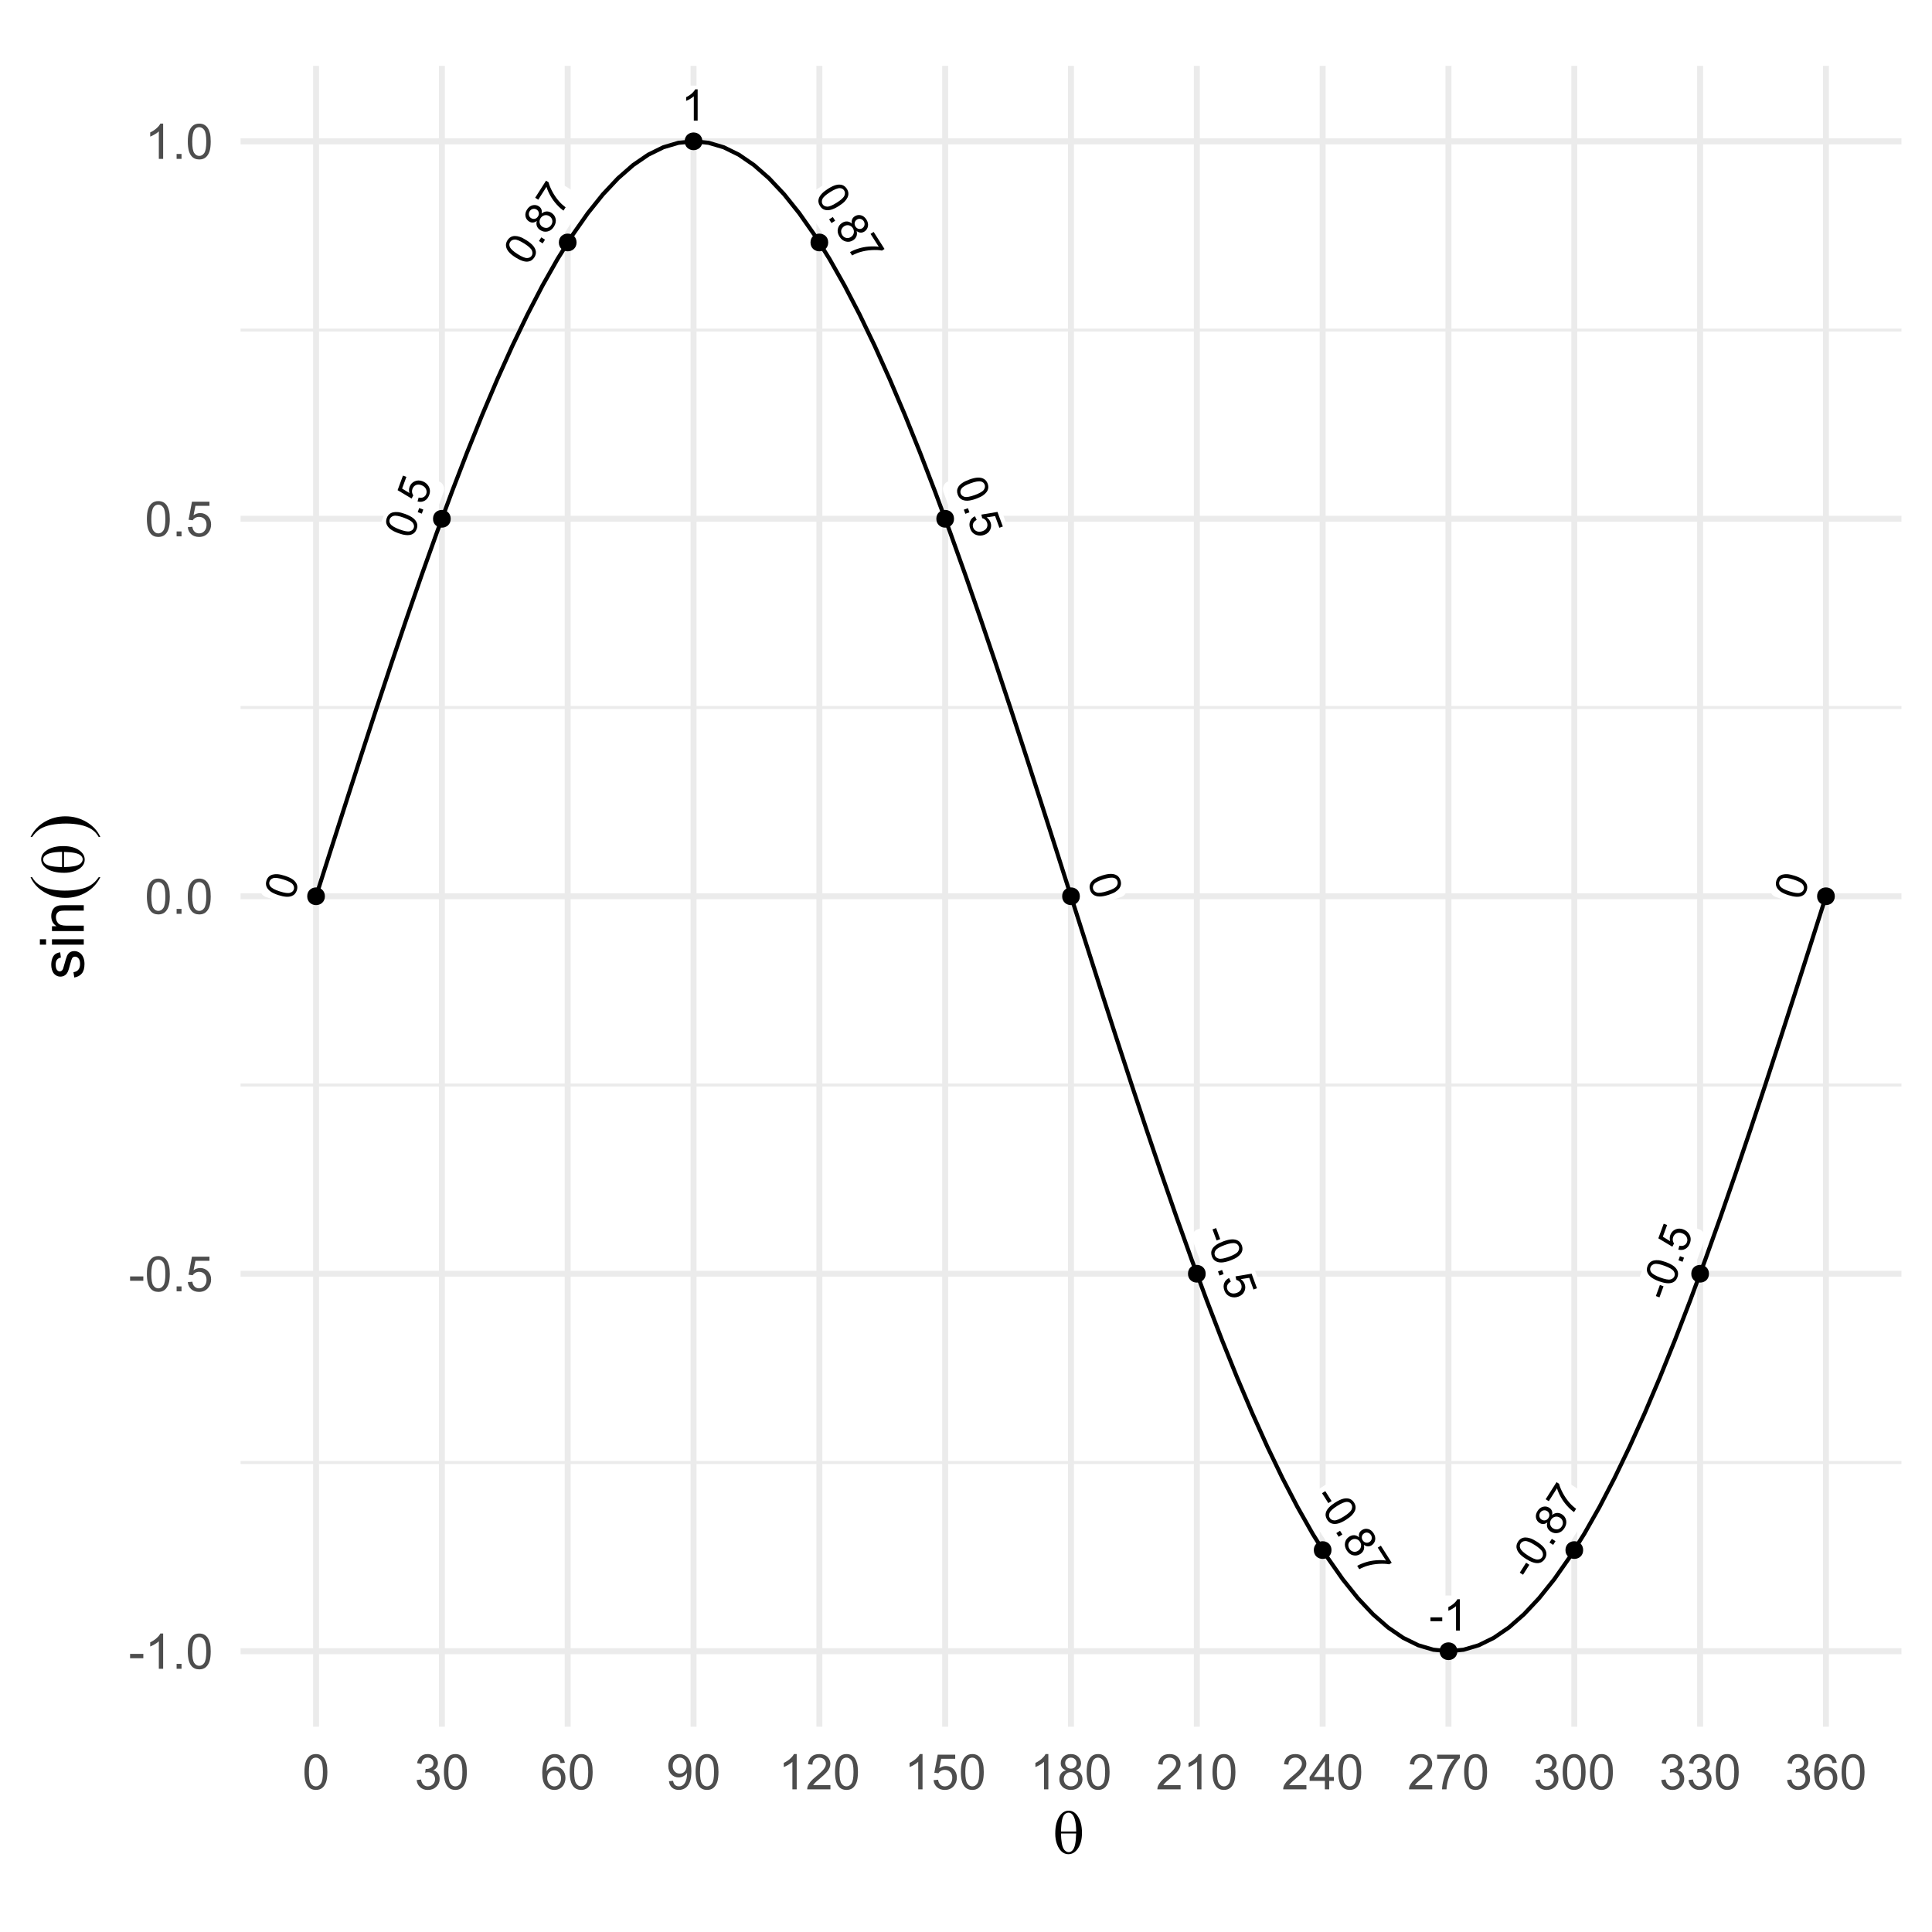 <?xml version="1.0" encoding="UTF-8"?>
<svg xmlns="http://www.w3.org/2000/svg" xmlns:xlink="http://www.w3.org/1999/xlink" width="504pt" height="504pt" viewBox="0 0 504 504" version="1.1">
<defs>
<g>
<symbol overflow="visible" id="glyph0-0">
<path style="stroke:none;" d="M 0.43 -1.355 L -6.348 -3.512 L -4.621 -8.938 L 2.156 -6.777 Z M 0.316 -1.578 L 1.934 -6.664 L -4.504 -8.711 L -6.125 -3.629 Z M 0.316 -1.578 "/>
</symbol>
<symbol overflow="visible" id="glyph0-1">
<path style="stroke:none;" d="M -3.684 -1.668 C -4.602 -1.957 -5.309 -2.285 -5.809 -2.656 C -6.305 -3.02 -6.648 -3.438 -6.836 -3.91 C -7.02 -4.375 -7.023 -4.895 -6.848 -5.461 C -6.711 -5.875 -6.512 -6.211 -6.246 -6.477 C -5.977 -6.734 -5.648 -6.918 -5.27 -7.027 C -4.887 -7.129 -4.453 -7.168 -3.961 -7.141 C -3.469 -7.109 -2.84 -6.973 -2.074 -6.73 C -1.16 -6.438 -0.457 -6.109 0.043 -5.746 C 0.539 -5.379 0.883 -4.961 1.07 -4.496 C 1.254 -4.023 1.258 -3.504 1.082 -2.938 C 0.84 -2.188 0.387 -1.688 -0.285 -1.434 C -1.094 -1.125 -2.227 -1.203 -3.684 -1.668 Z M -3.375 -2.648 C -2.098 -2.242 -1.199 -2.121 -0.684 -2.285 C -0.168 -2.449 0.156 -2.75 0.297 -3.188 C 0.434 -3.625 0.34 -4.059 0.012 -4.492 C -0.316 -4.926 -1.113 -5.344 -2.387 -5.75 C -3.66 -6.156 -4.559 -6.277 -5.074 -6.113 C -5.59 -5.945 -5.918 -5.641 -6.059 -5.199 C -6.199 -4.758 -6.125 -4.352 -5.84 -3.977 C -5.469 -3.496 -4.648 -3.055 -3.375 -2.648 Z M -3.375 -2.648 "/>
</symbol>
<symbol overflow="visible" id="glyph1-0">
<path style="stroke:none;" d="M 0.492 -1.336 L -6.188 -3.789 L -4.223 -9.129 L 2.453 -6.676 Z M 0.387 -1.562 L 2.227 -6.57 L -4.117 -8.902 L -5.957 -3.895 Z M 0.387 -1.562 "/>
</symbol>
<symbol overflow="visible" id="glyph1-1">
<path style="stroke:none;" d="M -3.609 -1.828 C -4.512 -2.16 -5.203 -2.52 -5.688 -2.91 C -6.168 -3.297 -6.492 -3.73 -6.66 -4.207 C -6.82 -4.684 -6.801 -5.199 -6.598 -5.758 C -6.445 -6.168 -6.23 -6.496 -5.953 -6.746 C -5.672 -6.992 -5.34 -7.16 -4.957 -7.25 C -4.57 -7.336 -4.133 -7.355 -3.645 -7.309 C -3.156 -7.254 -2.531 -7.09 -1.777 -6.816 C -0.875 -6.48 -0.188 -6.121 0.293 -5.738 C 0.777 -5.348 1.102 -4.918 1.27 -4.441 C 1.434 -3.965 1.414 -3.445 1.211 -2.891 C 0.938 -2.148 0.461 -1.668 -0.223 -1.441 C -1.043 -1.172 -2.172 -1.301 -3.609 -1.828 Z M -3.254 -2.793 C -1.996 -2.328 -1.109 -2.168 -0.586 -2.312 C -0.062 -2.453 0.277 -2.738 0.438 -3.172 C 0.594 -3.602 0.52 -4.043 0.211 -4.488 C -0.098 -4.934 -0.875 -5.387 -2.129 -5.852 C -3.387 -6.312 -4.277 -6.473 -4.801 -6.332 C -5.316 -6.188 -5.66 -5.898 -5.824 -5.461 C -5.98 -5.031 -5.922 -4.617 -5.656 -4.227 C -5.305 -3.73 -4.504 -3.254 -3.254 -2.793 Z M -3.254 -2.793 "/>
</symbol>
<symbol overflow="visible" id="glyph1-2">
<path style="stroke:none;" d="M 0.355 -0.969 L -0.711 -1.363 L -0.32 -2.434 L 0.75 -2.039 Z M 0.355 -0.969 "/>
</symbol>
<symbol overflow="visible" id="glyph1-3">
<path style="stroke:none;" d="M -1.84 -1.18 L -1.562 -2.195 C -1.051 -2.09 -0.625 -2.129 -0.289 -2.309 C 0.051 -2.484 0.285 -2.758 0.426 -3.137 C 0.586 -3.582 0.555 -4.027 0.332 -4.469 C 0.109 -4.906 -0.281 -5.23 -0.848 -5.438 C -1.383 -5.633 -1.859 -5.637 -2.281 -5.453 C -2.695 -5.262 -2.996 -4.926 -3.18 -4.441 C -3.289 -4.137 -3.32 -3.836 -3.273 -3.547 C -3.223 -3.25 -3.117 -2.996 -2.953 -2.777 L -3.391 -1.938 L -7.047 -4.125 L -5.648 -7.926 L -4.75 -7.598 L -5.871 -4.543 L -3.969 -3.379 C -4.117 -3.953 -4.102 -4.492 -3.918 -5 C -3.672 -5.664 -3.234 -6.145 -2.602 -6.434 C -1.969 -6.723 -1.289 -6.73 -0.566 -6.465 C 0.125 -6.207 0.648 -5.789 1.008 -5.203 C 1.445 -4.484 1.508 -3.699 1.195 -2.852 C 0.938 -2.152 0.535 -1.656 -0.012 -1.363 C -0.562 -1.062 -1.172 -1 -1.84 -1.18 Z M -1.84 -1.18 "/>
</symbol>
<symbol overflow="visible" id="glyph1-4">
<path style="stroke:none;" d="M -2.172 -1.184 L -3.113 -1.531 L -2.055 -4.414 L -1.109 -4.066 Z M -2.172 -1.184 "/>
</symbol>
<symbol overflow="visible" id="glyph2-0">
<path style="stroke:none;" d="M 0.766 -1.199 L -5.238 -5.02 L -2.18 -9.82 L 3.82 -6 Z M 0.711 -1.445 L 3.574 -5.945 L -2.125 -9.574 L -4.992 -5.074 Z M 0.711 -1.445 "/>
</symbol>
<symbol overflow="visible" id="glyph2-1">
<path style="stroke:none;" d="M -3.137 -2.555 C -3.945 -3.07 -4.547 -3.57 -4.938 -4.055 C -5.324 -4.539 -5.547 -5.031 -5.609 -5.531 C -5.664 -6.031 -5.535 -6.531 -5.219 -7.031 C -4.98 -7.398 -4.699 -7.672 -4.379 -7.859 C -4.051 -8.039 -3.691 -8.133 -3.297 -8.141 C -2.902 -8.141 -2.473 -8.066 -2.004 -7.914 C -1.535 -7.762 -0.961 -7.469 -0.281 -7.039 C 0.523 -6.523 1.121 -6.027 1.512 -5.547 C 1.902 -5.062 2.125 -4.57 2.188 -4.07 C 2.242 -3.566 2.113 -3.066 1.797 -2.566 C 1.371 -1.902 0.801 -1.531 0.09 -1.457 C -0.77 -1.367 -1.84 -1.734 -3.137 -2.555 Z M -2.582 -3.422 C -1.453 -2.703 -0.617 -2.355 -0.078 -2.387 C 0.465 -2.41 0.855 -2.617 1.105 -3.008 C 1.348 -3.391 1.367 -3.836 1.16 -4.34 C 0.953 -4.844 0.289 -5.453 -0.836 -6.172 C -1.965 -6.887 -2.801 -7.234 -3.34 -7.207 C -3.879 -7.18 -4.273 -6.969 -4.527 -6.578 C -4.773 -6.188 -4.805 -5.773 -4.625 -5.336 C -4.391 -4.777 -3.711 -4.141 -2.582 -3.422 Z M -2.582 -3.422 "/>
</symbol>
<symbol overflow="visible" id="glyph2-2">
<path style="stroke:none;" d="M 0.555 -0.871 L -0.406 -1.484 L 0.207 -2.445 L 1.168 -1.832 Z M 0.555 -0.871 "/>
</symbol>
<symbol overflow="visible" id="glyph2-3">
<path style="stroke:none;" d="M -2.648 -4.07 C -2.996 -3.801 -3.34 -3.656 -3.688 -3.641 C -4.031 -3.617 -4.371 -3.715 -4.703 -3.93 C -5.199 -4.246 -5.504 -4.691 -5.621 -5.27 C -5.73 -5.844 -5.598 -6.434 -5.219 -7.031 C -4.836 -7.633 -4.355 -8.004 -3.773 -8.148 C -3.191 -8.289 -2.648 -8.203 -2.152 -7.887 C -1.832 -7.684 -1.609 -7.422 -1.48 -7.105 C -1.348 -6.785 -1.328 -6.414 -1.418 -5.996 C -1.012 -6.324 -0.586 -6.504 -0.141 -6.535 C 0.305 -6.559 0.738 -6.438 1.168 -6.168 C 1.75 -5.789 2.113 -5.266 2.25 -4.602 C 2.383 -3.93 2.234 -3.258 1.805 -2.578 C 1.375 -1.898 0.824 -1.477 0.16 -1.32 C -0.508 -1.156 -1.137 -1.27 -1.738 -1.656 C -2.184 -1.938 -2.484 -2.289 -2.645 -2.707 C -2.801 -3.125 -2.805 -3.578 -2.648 -4.07 Z M -4.184 -4.812 C -3.855 -4.602 -3.52 -4.539 -3.184 -4.617 C -2.84 -4.695 -2.566 -4.902 -2.359 -5.238 C -2.148 -5.559 -2.082 -5.887 -2.156 -6.23 C -2.227 -6.566 -2.41 -6.832 -2.711 -7.023 C -3.02 -7.215 -3.348 -7.273 -3.695 -7.195 C -4.039 -7.117 -4.312 -6.918 -4.52 -6.602 C -4.723 -6.277 -4.789 -5.945 -4.719 -5.602 C -4.645 -5.258 -4.469 -4.992 -4.184 -4.812 Z M -1.184 -2.52 C -0.941 -2.363 -0.672 -2.27 -0.375 -2.246 C -0.078 -2.215 0.203 -2.273 0.469 -2.422 C 0.734 -2.562 0.949 -2.766 1.117 -3.031 C 1.371 -3.43 1.453 -3.844 1.363 -4.273 C 1.27 -4.699 1.023 -5.043 0.625 -5.301 C 0.215 -5.555 -0.203 -5.633 -0.641 -5.535 C -1.074 -5.43 -1.422 -5.176 -1.684 -4.773 C -1.934 -4.375 -2.012 -3.961 -1.918 -3.535 C -1.816 -3.105 -1.574 -2.77 -1.184 -2.52 Z M -1.184 -2.52 "/>
</symbol>
<symbol overflow="visible" id="glyph2-4">
<path style="stroke:none;" d="M -5.684 -4.258 L -6.492 -4.773 L -3.66 -9.223 L -3.004 -8.805 C -2.816 -8.066 -2.473 -7.238 -1.977 -6.32 C -1.477 -5.398 -0.895 -4.562 -0.23 -3.809 C 0.238 -3.273 0.797 -2.762 1.453 -2.281 L 0.902 -1.414 C 0.363 -1.766 -0.223 -2.289 -0.855 -2.98 C -1.488 -3.672 -2.039 -4.434 -2.512 -5.266 C -2.98 -6.098 -3.324 -6.883 -3.539 -7.621 Z M -5.684 -4.258 "/>
</symbol>
<symbol overflow="visible" id="glyph3-0">
<path style="stroke:none;" d="M 1.422 0 L 1.422 -7.113 L 7.113 -7.113 L 7.113 0 Z M 1.602 -0.18 L 6.934 -0.18 L 6.934 -6.934 L 1.602 -6.934 Z M 1.602 -0.18 "/>
</symbol>
<symbol overflow="visible" id="glyph3-1">
<path style="stroke:none;" d="M 4.238 0 L 3.238 0 L 3.238 -6.375 C 2.996 -6.145 2.68 -5.914 2.293 -5.684 C 1.898 -5.453 1.547 -5.281 1.238 -5.168 L 1.238 -6.137 C 1.793 -6.395 2.285 -6.715 2.707 -7.09 C 3.125 -7.465 3.418 -7.828 3.594 -8.18 L 4.238 -8.18 Z M 4.238 0 "/>
</symbol>
<symbol overflow="visible" id="glyph4-0">
<path style="stroke:none;" d="M 0.766 1.199 L 6.766 -2.621 L 9.82 2.18 L 3.82 6 Z M 1.008 1.254 L 3.875 5.754 L 9.574 2.125 L 6.711 -2.375 Z M 1.008 1.254 "/>
</symbol>
<symbol overflow="visible" id="glyph4-1">
<path style="stroke:none;" d="M 3.645 -1.758 C 4.457 -2.273 5.164 -2.605 5.766 -2.758 C 6.367 -2.902 6.906 -2.898 7.383 -2.742 C 7.859 -2.582 8.258 -2.25 8.582 -1.754 C 8.812 -1.379 8.945 -1.008 8.977 -0.641 C 9.004 -0.266 8.934 0.098 8.773 0.457 C 8.605 0.816 8.355 1.172 8.023 1.531 C 7.684 1.887 7.176 2.285 6.496 2.723 C 5.688 3.234 4.984 3.566 4.383 3.715 C 3.781 3.863 3.238 3.859 2.762 3.703 C 2.277 3.547 1.879 3.215 1.562 2.715 C 1.137 2.047 1.043 1.375 1.281 0.699 C 1.562 -0.121 2.352 -0.938 3.645 -1.758 Z M 4.195 -0.891 C 3.066 -0.176 2.398 0.434 2.195 0.938 C 1.988 1.438 2.008 1.883 2.258 2.273 C 2.5 2.656 2.895 2.859 3.441 2.891 C 3.98 2.914 4.816 2.57 5.945 1.855 C 7.074 1.133 7.742 0.523 7.945 0.023 C 8.148 -0.477 8.125 -0.922 7.875 -1.32 C 7.629 -1.703 7.266 -1.91 6.793 -1.934 C 6.184 -1.957 5.32 -1.609 4.195 -0.891 Z M 4.195 -0.891 "/>
</symbol>
<symbol overflow="visible" id="glyph4-2">
<path style="stroke:none;" d="M 0.555 0.871 L 1.516 0.262 L 2.129 1.223 L 1.168 1.832 Z M 0.555 0.871 "/>
</symbol>
<symbol overflow="visible" id="glyph4-3">
<path style="stroke:none;" d="M 4.809 -0.676 C 4.711 -1.105 4.727 -1.48 4.859 -1.801 C 4.984 -2.117 5.215 -2.383 5.551 -2.598 C 6.047 -2.914 6.582 -3.004 7.156 -2.863 C 7.723 -2.719 8.199 -2.348 8.582 -1.754 C 8.961 -1.152 9.094 -0.562 8.98 0.027 C 8.863 0.613 8.555 1.066 8.055 1.387 C 7.734 1.586 7.402 1.68 7.062 1.664 C 6.719 1.648 6.379 1.508 6.035 1.25 C 6.164 1.758 6.145 2.223 5.98 2.637 C 5.812 3.051 5.516 3.395 5.094 3.668 C 4.504 4.039 3.879 4.145 3.215 3.984 C 2.547 3.824 2 3.402 1.57 2.727 C 1.141 2.047 0.992 1.375 1.129 0.703 C 1.266 0.031 1.633 -0.492 2.234 -0.875 C 2.68 -1.156 3.129 -1.281 3.574 -1.25 C 4.02 -1.211 4.43 -1.02 4.809 -0.676 Z M 6.129 -1.754 C 5.801 -1.543 5.602 -1.27 5.531 -0.934 C 5.457 -0.59 5.527 -0.258 5.742 0.078 C 5.949 0.398 6.219 0.602 6.559 0.684 C 6.891 0.758 7.207 0.703 7.508 0.516 C 7.812 0.316 8.004 0.047 8.082 -0.301 C 8.152 -0.645 8.09 -0.98 7.895 -1.301 C 7.684 -1.621 7.41 -1.82 7.074 -1.906 C 6.73 -1.984 6.418 -1.934 6.129 -1.754 Z M 2.781 -0.008 C 2.539 0.148 2.344 0.352 2.191 0.609 C 2.039 0.867 1.973 1.145 1.992 1.449 C 2.012 1.75 2.105 2.035 2.273 2.297 C 2.527 2.695 2.867 2.941 3.297 3.043 C 3.723 3.137 4.137 3.059 4.535 2.809 C 4.941 2.547 5.191 2.199 5.285 1.762 C 5.379 1.32 5.297 0.898 5.039 0.496 C 4.785 0.098 4.441 -0.145 4.016 -0.242 C 3.586 -0.332 3.176 -0.254 2.781 -0.008 Z M 2.781 -0.008 "/>
</symbol>
<symbol overflow="visible" id="glyph4-4">
<path style="stroke:none;" d="M 6.262 -3.348 L 7.074 -3.863 L 9.906 0.586 L 9.25 1.004 C 8.504 0.859 7.609 0.82 6.562 0.883 C 5.516 0.941 4.508 1.113 3.547 1.402 C 2.859 1.598 2.164 1.891 1.453 2.281 L 0.902 1.414 C 1.449 1.078 2.168 0.77 3.062 0.488 C 3.957 0.199 4.883 0.023 5.836 -0.047 C 6.789 -0.117 7.645 -0.098 8.406 0.02 Z M 6.262 -3.348 "/>
</symbol>
<symbol overflow="visible" id="glyph5-0">
<path style="stroke:none;" d="M 0.492 1.336 L 7.168 -1.117 L 9.129 4.223 L 2.453 6.676 Z M 0.719 1.441 L 2.559 6.449 L 8.902 4.117 L 7.062 -0.891 Z M 0.719 1.441 "/>
</symbol>
<symbol overflow="visible" id="glyph5-1">
<path style="stroke:none;" d="M 3.934 -0.941 C 4.832 -1.273 5.594 -1.449 6.219 -1.465 C 6.836 -1.48 7.363 -1.359 7.797 -1.105 C 8.23 -0.844 8.551 -0.441 8.758 0.113 C 8.906 0.52 8.957 0.91 8.906 1.285 C 8.852 1.652 8.707 1.996 8.473 2.312 C 8.234 2.629 7.91 2.926 7.508 3.207 C 7.102 3.48 6.523 3.762 5.766 4.043 C 4.867 4.371 4.109 4.543 3.492 4.566 C 2.875 4.582 2.348 4.465 1.91 4.207 C 1.473 3.949 1.152 3.539 0.949 2.984 C 0.676 2.242 0.727 1.566 1.102 0.957 C 1.555 0.215 2.496 -0.414 3.934 -0.941 Z M 4.289 0.023 C 3.031 0.484 2.25 0.938 1.945 1.383 C 1.637 1.828 1.562 2.266 1.723 2.699 C 1.879 3.129 2.219 3.414 2.746 3.559 C 3.27 3.695 4.16 3.535 5.414 3.078 C 6.672 2.613 7.453 2.16 7.758 1.715 C 8.062 1.266 8.133 0.824 7.977 0.391 C 7.812 -0.043 7.504 -0.316 7.051 -0.441 C 6.461 -0.59 5.543 -0.438 4.289 0.023 Z M 4.289 0.023 "/>
</symbol>
<symbol overflow="visible" id="glyph5-2">
<path style="stroke:none;" d="M 0.355 0.969 L 1.426 0.578 L 1.82 1.645 L 0.75 2.039 Z M 0.355 0.969 "/>
</symbol>
<symbol overflow="visible" id="glyph5-3">
<path style="stroke:none;" d="M 2.164 -0.293 L 2.613 0.664 C 2.16 0.906 1.859 1.207 1.715 1.566 C 1.57 1.918 1.566 2.285 1.707 2.664 C 1.871 3.113 2.184 3.434 2.641 3.625 C 3.094 3.809 3.602 3.797 4.168 3.594 C 4.699 3.395 5.066 3.09 5.27 2.676 C 5.465 2.258 5.477 1.809 5.301 1.324 C 5.188 1.02 5.02 0.77 4.793 0.582 C 4.566 0.387 4.316 0.262 4.047 0.207 L 3.84 -0.719 L 8.039 -1.422 L 9.438 2.383 L 8.539 2.711 L 7.418 -0.34 L 5.211 0.004 C 5.695 0.344 6.035 0.766 6.223 1.27 C 6.465 1.938 6.438 2.586 6.148 3.215 C 5.852 3.844 5.344 4.293 4.617 4.559 C 3.926 4.812 3.254 4.828 2.602 4.613 C 1.801 4.348 1.242 3.793 0.934 2.949 C 0.676 2.25 0.664 1.613 0.891 1.031 C 1.117 0.445 1.539 0.004 2.164 -0.293 Z M 2.164 -0.293 "/>
</symbol>
<symbol overflow="visible" id="glyph5-4">
<path style="stroke:none;" d="M 2.418 -0.504 L 3.363 -0.852 L 4.426 2.031 L 3.48 2.379 Z M 2.418 -0.504 "/>
</symbol>
<symbol overflow="visible" id="glyph6-0">
<path style="stroke:none;" d="M 0.43 1.355 L 7.211 -0.801 L 8.938 4.621 L 2.156 6.777 Z M 0.656 1.473 L 2.273 6.555 L 8.711 4.504 L 7.094 -0.578 Z M 0.656 1.473 "/>
</symbol>
<symbol overflow="visible" id="glyph6-1">
<path style="stroke:none;" d="M 3.973 -0.77 C 4.887 -1.059 5.652 -1.199 6.277 -1.191 C 6.895 -1.176 7.418 -1.035 7.84 -0.762 C 8.262 -0.484 8.562 -0.066 8.742 0.5 C 8.875 0.914 8.906 1.309 8.84 1.676 C 8.77 2.043 8.609 2.379 8.363 2.684 C 8.109 2.988 7.777 3.27 7.363 3.535 C 6.945 3.793 6.352 4.047 5.582 4.293 C 4.672 4.582 3.906 4.723 3.289 4.715 C 2.664 4.703 2.145 4.562 1.723 4.289 C 1.301 4.012 0.996 3.59 0.816 3.023 C 0.574 2.273 0.656 1.598 1.059 1.004 C 1.539 0.285 2.512 -0.301 3.973 -0.77 Z M 4.285 0.211 C 3.004 0.617 2.203 1.035 1.879 1.469 C 1.551 1.898 1.457 2.332 1.602 2.773 C 1.734 3.207 2.062 3.508 2.586 3.676 C 3.102 3.836 3.996 3.715 5.27 3.312 C 6.543 2.902 7.348 2.484 7.676 2.055 C 8 1.621 8.09 1.184 7.953 0.742 C 7.809 0.301 7.512 0.012 7.062 -0.129 C 6.48 -0.309 5.555 -0.195 4.285 0.211 Z M 4.285 0.211 "/>
</symbol>
<symbol overflow="visible" id="glyph7-0">
<path style="stroke:none;" d="M 0.766 1.199 L 6.766 -2.621 L 9.82 2.18 L 3.82 6 Z M 1.008 1.254 L 3.875 5.754 L 9.574 2.125 L 6.711 -2.375 Z M 1.008 1.254 "/>
</symbol>
<symbol overflow="visible" id="glyph7-1">
<path style="stroke:none;" d="M 2.258 -1.008 L 3.105 -1.547 L 4.754 1.043 L 3.906 1.582 Z M 2.258 -1.008 "/>
</symbol>
<symbol overflow="visible" id="glyph7-2">
<path style="stroke:none;" d="M 3.645 -1.758 C 4.457 -2.273 5.164 -2.605 5.766 -2.758 C 6.367 -2.902 6.906 -2.898 7.383 -2.742 C 7.859 -2.582 8.258 -2.25 8.582 -1.754 C 8.812 -1.379 8.945 -1.008 8.977 -0.641 C 9.004 -0.266 8.934 0.098 8.773 0.457 C 8.605 0.816 8.355 1.172 8.023 1.531 C 7.684 1.887 7.176 2.285 6.496 2.723 C 5.688 3.234 4.984 3.566 4.383 3.715 C 3.781 3.863 3.238 3.859 2.762 3.703 C 2.277 3.547 1.879 3.215 1.562 2.715 C 1.137 2.047 1.043 1.375 1.281 0.699 C 1.562 -0.121 2.352 -0.938 3.645 -1.758 Z M 4.195 -0.891 C 3.066 -0.176 2.398 0.434 2.195 0.938 C 1.988 1.438 2.008 1.883 2.258 2.273 C 2.5 2.656 2.895 2.859 3.441 2.891 C 3.98 2.914 4.816 2.57 5.945 1.855 C 7.074 1.133 7.742 0.523 7.945 0.023 C 8.148 -0.477 8.125 -0.922 7.875 -1.32 C 7.629 -1.703 7.266 -1.91 6.793 -1.934 C 6.184 -1.957 5.32 -1.609 4.195 -0.891 Z M 4.195 -0.891 "/>
</symbol>
<symbol overflow="visible" id="glyph7-3">
<path style="stroke:none;" d="M 0.555 0.871 L 1.516 0.262 L 2.129 1.223 L 1.168 1.832 Z M 0.555 0.871 "/>
</symbol>
<symbol overflow="visible" id="glyph7-4">
<path style="stroke:none;" d="M 4.809 -0.676 C 4.711 -1.105 4.727 -1.48 4.859 -1.801 C 4.984 -2.117 5.215 -2.383 5.551 -2.598 C 6.047 -2.914 6.582 -3.004 7.156 -2.863 C 7.723 -2.719 8.199 -2.348 8.582 -1.754 C 8.961 -1.152 9.094 -0.562 8.98 0.027 C 8.863 0.613 8.555 1.066 8.055 1.387 C 7.734 1.586 7.402 1.68 7.062 1.664 C 6.719 1.648 6.379 1.508 6.035 1.25 C 6.164 1.758 6.145 2.223 5.98 2.637 C 5.812 3.051 5.516 3.395 5.094 3.668 C 4.504 4.039 3.879 4.145 3.215 3.984 C 2.547 3.824 2 3.402 1.57 2.727 C 1.141 2.047 0.992 1.375 1.129 0.703 C 1.266 0.031 1.633 -0.492 2.234 -0.875 C 2.68 -1.156 3.129 -1.281 3.574 -1.25 C 4.02 -1.211 4.43 -1.02 4.809 -0.676 Z M 6.129 -1.754 C 5.801 -1.543 5.602 -1.27 5.531 -0.934 C 5.457 -0.59 5.527 -0.258 5.742 0.078 C 5.949 0.398 6.219 0.602 6.559 0.684 C 6.891 0.758 7.207 0.703 7.508 0.516 C 7.812 0.316 8.004 0.047 8.082 -0.301 C 8.152 -0.645 8.09 -0.98 7.895 -1.301 C 7.684 -1.621 7.41 -1.82 7.074 -1.906 C 6.73 -1.984 6.418 -1.934 6.129 -1.754 Z M 2.781 -0.008 C 2.539 0.148 2.344 0.352 2.191 0.609 C 2.039 0.867 1.973 1.145 1.992 1.449 C 2.012 1.75 2.105 2.035 2.273 2.297 C 2.527 2.695 2.867 2.941 3.297 3.043 C 3.723 3.137 4.137 3.059 4.535 2.809 C 4.941 2.547 5.191 2.199 5.285 1.762 C 5.379 1.32 5.297 0.898 5.039 0.496 C 4.785 0.098 4.441 -0.145 4.016 -0.242 C 3.586 -0.332 3.176 -0.254 2.781 -0.008 Z M 2.781 -0.008 "/>
</symbol>
<symbol overflow="visible" id="glyph7-5">
<path style="stroke:none;" d="M 6.262 -3.348 L 7.074 -3.863 L 9.906 0.586 L 9.25 1.004 C 8.504 0.859 7.609 0.82 6.562 0.883 C 5.516 0.941 4.508 1.113 3.547 1.402 C 2.859 1.598 2.164 1.891 1.453 2.281 L 0.902 1.414 C 1.449 1.078 2.168 0.77 3.062 0.488 C 3.957 0.199 4.883 0.023 5.836 -0.047 C 6.789 -0.117 7.645 -0.098 8.406 0.02 Z M 6.262 -3.348 "/>
</symbol>
<symbol overflow="visible" id="glyph8-0">
<path style="stroke:none;" d="M 1.422 0 L 1.422 -7.113 L 7.113 -7.113 L 7.113 0 Z M 1.602 -0.18 L 6.934 -0.18 L 6.934 -6.934 L 1.602 -6.934 Z M 1.602 -0.18 "/>
</symbol>
<symbol overflow="visible" id="glyph8-1">
<path style="stroke:none;" d="M 0.359 -2.445 L 0.359 -3.449 L 3.434 -3.449 L 3.434 -2.445 Z M 0.359 -2.445 "/>
</symbol>
<symbol overflow="visible" id="glyph8-2">
<path style="stroke:none;" d="M 4.238 0 L 3.238 0 L 3.238 -6.375 C 2.996 -6.145 2.68 -5.914 2.293 -5.684 C 1.898 -5.453 1.547 -5.281 1.238 -5.168 L 1.238 -6.137 C 1.793 -6.395 2.285 -6.715 2.707 -7.09 C 3.125 -7.465 3.418 -7.828 3.594 -8.18 L 4.238 -8.18 Z M 4.238 0 "/>
</symbol>
<symbol overflow="visible" id="glyph9-0">
<path style="stroke:none;" d="M 0.766 -1.199 L -5.238 -5.02 L -2.18 -9.82 L 3.82 -6 Z M 0.711 -1.445 L 3.574 -5.945 L -2.125 -9.574 L -4.992 -5.074 Z M 0.711 -1.445 "/>
</symbol>
<symbol overflow="visible" id="glyph9-1">
<path style="stroke:none;" d="M -1.867 -1.617 L -2.719 -2.156 L -1.066 -4.75 L -0.219 -4.211 Z M -1.867 -1.617 "/>
</symbol>
<symbol overflow="visible" id="glyph9-2">
<path style="stroke:none;" d="M -3.137 -2.555 C -3.945 -3.07 -4.547 -3.57 -4.938 -4.055 C -5.324 -4.539 -5.547 -5.031 -5.609 -5.531 C -5.664 -6.031 -5.535 -6.531 -5.219 -7.031 C -4.98 -7.398 -4.699 -7.672 -4.379 -7.859 C -4.051 -8.039 -3.691 -8.133 -3.297 -8.141 C -2.902 -8.141 -2.473 -8.066 -2.004 -7.914 C -1.535 -7.762 -0.961 -7.469 -0.281 -7.039 C 0.523 -6.523 1.121 -6.027 1.512 -5.547 C 1.902 -5.062 2.125 -4.57 2.188 -4.07 C 2.242 -3.566 2.113 -3.066 1.797 -2.566 C 1.371 -1.902 0.801 -1.531 0.09 -1.457 C -0.77 -1.367 -1.84 -1.734 -3.137 -2.555 Z M -2.582 -3.422 C -1.453 -2.703 -0.617 -2.355 -0.078 -2.387 C 0.465 -2.41 0.855 -2.617 1.105 -3.008 C 1.348 -3.391 1.367 -3.836 1.16 -4.34 C 0.953 -4.844 0.289 -5.453 -0.836 -6.172 C -1.965 -6.887 -2.801 -7.234 -3.34 -7.207 C -3.879 -7.18 -4.273 -6.969 -4.527 -6.578 C -4.773 -6.188 -4.805 -5.773 -4.625 -5.336 C -4.391 -4.777 -3.711 -4.141 -2.582 -3.422 Z M -2.582 -3.422 "/>
</symbol>
<symbol overflow="visible" id="glyph9-3">
<path style="stroke:none;" d="M 0.555 -0.871 L -0.406 -1.484 L 0.207 -2.445 L 1.168 -1.832 Z M 0.555 -0.871 "/>
</symbol>
<symbol overflow="visible" id="glyph9-4">
<path style="stroke:none;" d="M -2.648 -4.07 C -2.996 -3.801 -3.34 -3.656 -3.688 -3.641 C -4.031 -3.617 -4.371 -3.715 -4.703 -3.93 C -5.199 -4.246 -5.504 -4.691 -5.621 -5.27 C -5.73 -5.844 -5.598 -6.434 -5.219 -7.031 C -4.836 -7.633 -4.355 -8.004 -3.773 -8.148 C -3.191 -8.289 -2.648 -8.203 -2.152 -7.887 C -1.832 -7.684 -1.609 -7.422 -1.48 -7.105 C -1.348 -6.785 -1.328 -6.414 -1.418 -5.996 C -1.012 -6.324 -0.586 -6.504 -0.141 -6.535 C 0.305 -6.559 0.738 -6.438 1.168 -6.168 C 1.75 -5.789 2.113 -5.266 2.25 -4.602 C 2.383 -3.93 2.234 -3.258 1.805 -2.578 C 1.375 -1.898 0.824 -1.477 0.16 -1.32 C -0.508 -1.156 -1.137 -1.27 -1.738 -1.656 C -2.184 -1.938 -2.484 -2.289 -2.645 -2.707 C -2.801 -3.125 -2.805 -3.578 -2.648 -4.07 Z M -4.184 -4.812 C -3.855 -4.602 -3.52 -4.539 -3.184 -4.617 C -2.84 -4.695 -2.566 -4.902 -2.359 -5.238 C -2.148 -5.559 -2.082 -5.887 -2.156 -6.23 C -2.227 -6.566 -2.41 -6.832 -2.711 -7.023 C -3.02 -7.215 -3.348 -7.273 -3.695 -7.195 C -4.039 -7.117 -4.312 -6.918 -4.52 -6.602 C -4.723 -6.277 -4.789 -5.945 -4.719 -5.602 C -4.645 -5.258 -4.469 -4.992 -4.184 -4.812 Z M -1.184 -2.52 C -0.941 -2.363 -0.672 -2.27 -0.375 -2.246 C -0.078 -2.215 0.203 -2.273 0.469 -2.422 C 0.734 -2.562 0.949 -2.766 1.117 -3.031 C 1.371 -3.43 1.453 -3.844 1.363 -4.273 C 1.27 -4.699 1.023 -5.043 0.625 -5.301 C 0.215 -5.555 -0.203 -5.633 -0.641 -5.535 C -1.074 -5.43 -1.422 -5.176 -1.684 -4.773 C -1.934 -4.375 -2.012 -3.961 -1.918 -3.535 C -1.816 -3.105 -1.574 -2.77 -1.184 -2.52 Z M -1.184 -2.52 "/>
</symbol>
<symbol overflow="visible" id="glyph9-5">
<path style="stroke:none;" d="M -5.684 -4.258 L -6.492 -4.773 L -3.66 -9.223 L -3.004 -8.805 C -2.816 -8.066 -2.473 -7.238 -1.977 -6.32 C -1.477 -5.398 -0.895 -4.562 -0.23 -3.809 C 0.238 -3.273 0.797 -2.762 1.453 -2.281 L 0.902 -1.414 C 0.363 -1.766 -0.223 -2.289 -0.855 -2.98 C -1.488 -3.672 -2.039 -4.434 -2.512 -5.266 C -2.98 -6.098 -3.324 -6.883 -3.539 -7.621 Z M -5.684 -4.258 "/>
</symbol>
<symbol overflow="visible" id="glyph10-0">
<path style="stroke:none;" d="M 1.602 0 L 1.602 -8 L 8 -8 L 8 0 Z M 1.801 -0.199 L 7.801 -0.199 L 7.801 -7.801 L 1.801 -7.801 Z M 1.801 -0.199 "/>
</symbol>
<symbol overflow="visible" id="glyph10-1">
<path style="stroke:none;" d="M 0.406 -2.75 L 0.406 -3.883 L 3.863 -3.883 L 3.863 -2.75 Z M 0.406 -2.75 "/>
</symbol>
<symbol overflow="visible" id="glyph10-2">
<path style="stroke:none;" d="M 4.77 0 L 3.645 0 L 3.645 -7.168 C 3.371 -6.906 3.016 -6.648 2.578 -6.395 C 2.137 -6.133 1.742 -5.941 1.395 -5.812 L 1.395 -6.898 C 2.02 -7.191 2.566 -7.551 3.043 -7.973 C 3.512 -8.391 3.848 -8.801 4.043 -9.199 L 4.77 -9.199 Z M 4.77 0 "/>
</symbol>
<symbol overflow="visible" id="glyph10-3">
<path style="stroke:none;" d="M 1.164 0 L 1.164 -1.281 L 2.445 -1.281 L 2.445 0 Z M 1.164 0 "/>
</symbol>
<symbol overflow="visible" id="glyph10-4">
<path style="stroke:none;" d="M 0.531 -4.52 C 0.527 -5.598 0.637 -6.469 0.863 -7.133 C 1.082 -7.789 1.414 -8.301 1.859 -8.66 C 2.297 -9.02 2.852 -9.199 3.52 -9.199 C 4.008 -9.199 4.438 -9.098 4.812 -8.902 C 5.18 -8.699 5.488 -8.414 5.73 -8.047 C 5.973 -7.672 6.16 -7.219 6.301 -6.684 C 6.434 -6.148 6.504 -5.426 6.508 -4.52 C 6.504 -3.441 6.395 -2.574 6.176 -1.914 C 5.953 -1.254 5.621 -0.742 5.184 -0.383 C 4.742 -0.023 4.188 0.152 3.52 0.156 C 2.633 0.152 1.938 -0.16 1.438 -0.793 C 0.828 -1.551 0.527 -2.793 0.531 -4.52 Z M 1.688 -4.52 C 1.688 -3.012 1.863 -2.012 2.215 -1.516 C 2.566 -1.016 3 -0.766 3.52 -0.77 C 4.031 -0.766 4.465 -1.016 4.82 -1.52 C 5.172 -2.016 5.348 -3.016 5.352 -4.52 C 5.348 -6.023 5.172 -7.027 4.82 -7.523 C 4.465 -8.02 4.027 -8.266 3.508 -8.27 C 2.988 -8.266 2.574 -8.047 2.27 -7.613 C 1.879 -7.051 1.688 -6.02 1.688 -4.52 Z M 1.688 -4.52 "/>
</symbol>
<symbol overflow="visible" id="glyph10-5">
<path style="stroke:none;" d="M 0.531 -2.398 L 1.711 -2.5 C 1.797 -1.922 2 -1.488 2.32 -1.203 C 2.641 -0.91 3.023 -0.766 3.477 -0.77 C 4.016 -0.766 4.477 -0.969 4.852 -1.379 C 5.227 -1.785 5.414 -2.328 5.414 -3.008 C 5.414 -3.645 5.23 -4.152 4.871 -4.523 C 4.508 -4.895 4.039 -5.078 3.457 -5.082 C 3.094 -5.078 2.766 -4.996 2.477 -4.832 C 2.184 -4.664 1.953 -4.453 1.789 -4.195 L 0.73 -4.332 L 1.617 -9.039 L 6.176 -9.039 L 6.176 -7.961 L 2.52 -7.961 L 2.023 -5.5 C 2.57 -5.879 3.148 -6.07 3.758 -6.074 C 4.555 -6.07 5.23 -5.793 5.781 -5.242 C 6.328 -4.688 6.602 -3.977 6.605 -3.105 C 6.602 -2.277 6.363 -1.559 5.883 -0.957 C 5.293 -0.215 4.488 0.152 3.477 0.156 C 2.641 0.152 1.961 -0.078 1.434 -0.543 C 0.906 -1.008 0.605 -1.625 0.531 -2.398 Z M 0.531 -2.398 "/>
</symbol>
<symbol overflow="visible" id="glyph10-6">
<path style="stroke:none;" d="M 0.539 -2.418 L 1.664 -2.57 C 1.789 -1.93 2.008 -1.469 2.32 -1.191 C 2.633 -0.906 3.012 -0.766 3.457 -0.77 C 3.984 -0.766 4.43 -0.949 4.797 -1.316 C 5.16 -1.68 5.344 -2.133 5.344 -2.68 C 5.344 -3.195 5.172 -3.621 4.836 -3.957 C 4.496 -4.289 4.07 -4.457 3.551 -4.461 C 3.336 -4.457 3.07 -4.418 2.758 -4.336 L 2.883 -5.324 C 2.953 -5.312 3.012 -5.309 3.062 -5.312 C 3.539 -5.309 3.969 -5.434 4.355 -5.688 C 4.734 -5.934 4.926 -6.32 4.93 -6.844 C 4.926 -7.254 4.789 -7.594 4.512 -7.867 C 4.23 -8.137 3.867 -8.273 3.43 -8.273 C 2.988 -8.273 2.625 -8.133 2.336 -7.859 C 2.043 -7.582 1.855 -7.172 1.773 -6.625 L 0.648 -6.824 C 0.785 -7.578 1.098 -8.164 1.586 -8.578 C 2.074 -8.992 2.68 -9.199 3.406 -9.199 C 3.902 -9.199 4.363 -9.09 4.785 -8.875 C 5.203 -8.66 5.523 -8.367 5.75 -8 C 5.969 -7.625 6.082 -7.234 6.086 -6.82 C 6.082 -6.422 5.977 -6.059 5.766 -5.738 C 5.555 -5.41 5.238 -5.152 4.824 -4.961 C 5.363 -4.832 5.785 -4.574 6.086 -4.184 C 6.387 -3.789 6.539 -3.297 6.539 -2.707 C 6.539 -1.906 6.246 -1.227 5.664 -0.672 C 5.078 -0.113 4.34 0.164 3.449 0.164 C 2.641 0.164 1.973 -0.074 1.445 -0.555 C 0.91 -1.031 0.609 -1.652 0.539 -2.418 Z M 0.539 -2.418 "/>
</symbol>
<symbol overflow="visible" id="glyph10-7">
<path style="stroke:none;" d="M 6.367 -6.918 L 5.25 -6.832 C 5.148 -7.27 5.004 -7.59 4.824 -7.793 C 4.516 -8.113 4.141 -8.273 3.699 -8.273 C 3.34 -8.273 3.027 -8.172 2.758 -7.977 C 2.402 -7.711 2.121 -7.336 1.918 -6.844 C 1.711 -6.348 1.605 -5.641 1.602 -4.727 C 1.867 -5.137 2.199 -5.441 2.594 -5.645 C 2.98 -5.84 3.391 -5.941 3.824 -5.945 C 4.57 -5.941 5.207 -5.664 5.738 -5.117 C 6.262 -4.562 6.527 -3.852 6.531 -2.977 C 6.527 -2.398 6.402 -1.863 6.16 -1.371 C 5.91 -0.879 5.57 -0.5 5.137 -0.238 C 4.703 0.023 4.211 0.152 3.664 0.156 C 2.723 0.152 1.957 -0.191 1.367 -0.879 C 0.773 -1.566 0.48 -2.703 0.48 -4.289 C 0.48 -6.059 0.805 -7.344 1.461 -8.148 C 2.031 -8.848 2.801 -9.199 3.77 -9.199 C 4.488 -9.199 5.078 -8.996 5.539 -8.594 C 5.996 -8.188 6.273 -7.629 6.367 -6.918 Z M 1.773 -2.969 C 1.77 -2.578 1.852 -2.207 2.02 -1.855 C 2.184 -1.5 2.414 -1.23 2.711 -1.047 C 3.004 -0.859 3.316 -0.766 3.645 -0.77 C 4.117 -0.766 4.523 -0.957 4.867 -1.344 C 5.207 -1.723 5.379 -2.246 5.383 -2.906 C 5.379 -3.539 5.211 -4.035 4.875 -4.402 C 4.535 -4.762 4.109 -4.945 3.602 -4.949 C 3.09 -4.945 2.656 -4.762 2.305 -4.402 C 1.945 -4.035 1.77 -3.559 1.773 -2.969 Z M 1.773 -2.969 "/>
</symbol>
<symbol overflow="visible" id="glyph10-8">
<path style="stroke:none;" d="M 0.699 -2.117 L 1.781 -2.219 C 1.871 -1.707 2.043 -1.34 2.305 -1.113 C 2.562 -0.883 2.895 -0.766 3.301 -0.77 C 3.645 -0.766 3.949 -0.844 4.211 -1.004 C 4.469 -1.16 4.684 -1.375 4.852 -1.641 C 5.016 -1.906 5.152 -2.262 5.27 -2.711 C 5.379 -3.16 5.438 -3.617 5.438 -4.086 C 5.438 -4.133 5.434 -4.211 5.43 -4.312 C 5.203 -3.953 4.895 -3.66 4.508 -3.438 C 4.117 -3.215 3.695 -3.105 3.242 -3.105 C 2.48 -3.105 1.84 -3.379 1.316 -3.93 C 0.789 -4.48 0.527 -5.207 0.531 -6.105 C 0.527 -7.035 0.801 -7.781 1.352 -8.348 C 1.898 -8.914 2.586 -9.199 3.414 -9.199 C 4.004 -9.199 4.547 -9.039 5.047 -8.719 C 5.539 -8.398 5.914 -7.941 6.172 -7.348 C 6.422 -6.754 6.551 -5.895 6.555 -4.77 C 6.551 -3.598 6.422 -2.664 6.172 -1.969 C 5.914 -1.273 5.539 -0.746 5.039 -0.387 C 4.539 -0.027 3.949 0.152 3.273 0.156 C 2.555 0.152 1.969 -0.043 1.516 -0.441 C 1.059 -0.836 0.785 -1.395 0.699 -2.117 Z M 5.305 -6.164 C 5.301 -6.809 5.129 -7.32 4.789 -7.699 C 4.441 -8.078 4.031 -8.266 3.551 -8.27 C 3.051 -8.266 2.613 -8.062 2.242 -7.656 C 1.871 -7.246 1.688 -6.719 1.688 -6.07 C 1.688 -5.484 1.863 -5.008 2.215 -4.648 C 2.566 -4.281 3 -4.102 3.52 -4.102 C 4.039 -4.102 4.465 -4.281 4.801 -4.648 C 5.133 -5.008 5.301 -5.516 5.305 -6.164 Z M 5.305 -6.164 "/>
</symbol>
<symbol overflow="visible" id="glyph10-9">
<path style="stroke:none;" d="M 6.445 -1.082 L 6.445 0 L 0.387 0 C 0.379 -0.27 0.422 -0.527 0.52 -0.781 C 0.672 -1.188 0.918 -1.594 1.258 -2 C 1.598 -2.398 2.09 -2.863 2.73 -3.387 C 3.727 -4.203 4.398 -4.848 4.75 -5.328 C 5.098 -5.801 5.273 -6.254 5.273 -6.68 C 5.273 -7.125 5.113 -7.5 4.797 -7.809 C 4.477 -8.113 4.062 -8.266 3.551 -8.27 C 3.008 -8.266 2.574 -8.105 2.25 -7.781 C 1.922 -7.453 1.758 -7 1.758 -6.43 L 0.602 -6.551 C 0.676 -7.41 0.973 -8.066 1.492 -8.52 C 2.008 -8.973 2.703 -9.199 3.574 -9.199 C 4.453 -9.199 5.148 -8.953 5.66 -8.469 C 6.172 -7.977 6.426 -7.375 6.43 -6.656 C 6.426 -6.289 6.352 -5.926 6.203 -5.574 C 6.051 -5.215 5.801 -4.844 5.457 -4.453 C 5.105 -4.062 4.531 -3.523 3.727 -2.844 C 3.047 -2.273 2.609 -1.891 2.422 -1.688 C 2.227 -1.484 2.07 -1.281 1.949 -1.082 Z M 6.445 -1.082 "/>
</symbol>
<symbol overflow="visible" id="glyph10-10">
<path style="stroke:none;" d="M 2.262 -4.969 C 1.793 -5.141 1.445 -5.383 1.223 -5.699 C 0.996 -6.016 0.883 -6.395 0.887 -6.836 C 0.883 -7.5 1.125 -8.059 1.605 -8.516 C 2.082 -8.969 2.719 -9.199 3.52 -9.199 C 4.316 -9.199 4.961 -8.965 5.449 -8.5 C 5.934 -8.035 6.176 -7.469 6.18 -6.805 C 6.176 -6.375 6.062 -6.008 5.844 -5.695 C 5.617 -5.383 5.281 -5.141 4.832 -4.969 C 5.391 -4.785 5.816 -4.488 6.113 -4.082 C 6.402 -3.672 6.551 -3.184 6.555 -2.617 C 6.551 -1.832 6.273 -1.176 5.723 -0.645 C 5.168 -0.113 4.441 0.152 3.539 0.156 C 2.633 0.152 1.902 -0.113 1.348 -0.645 C 0.793 -1.18 0.516 -1.848 0.52 -2.648 C 0.516 -3.242 0.668 -3.738 0.973 -4.145 C 1.273 -4.543 1.703 -4.82 2.262 -4.969 Z M 2.039 -6.875 C 2.039 -6.438 2.176 -6.086 2.457 -5.812 C 2.73 -5.535 3.094 -5.395 3.543 -5.398 C 3.977 -5.395 4.332 -5.531 4.609 -5.809 C 4.883 -6.078 5.02 -6.414 5.023 -6.812 C 5.02 -7.223 4.879 -7.57 4.594 -7.852 C 4.309 -8.133 3.953 -8.273 3.531 -8.273 C 3.098 -8.273 2.742 -8.133 2.461 -7.859 C 2.18 -7.582 2.039 -7.254 2.039 -6.875 Z M 1.676 -2.645 C 1.676 -2.32 1.75 -2.012 1.902 -1.711 C 2.055 -1.41 2.281 -1.176 2.582 -1.016 C 2.879 -0.848 3.203 -0.766 3.551 -0.77 C 4.086 -0.766 4.527 -0.938 4.879 -1.285 C 5.227 -1.629 5.402 -2.07 5.406 -2.605 C 5.402 -3.145 5.223 -3.594 4.863 -3.949 C 4.504 -4.301 4.051 -4.477 3.512 -4.48 C 2.98 -4.477 2.543 -4.301 2.195 -3.953 C 1.848 -3.602 1.676 -3.164 1.676 -2.645 Z M 1.676 -2.645 "/>
</symbol>
<symbol overflow="visible" id="glyph10-11">
<path style="stroke:none;" d="M 4.137 0 L 4.137 -2.195 L 0.164 -2.195 L 0.164 -3.227 L 4.344 -9.164 L 5.262 -9.164 L 5.262 -3.227 L 6.5 -3.227 L 6.5 -2.195 L 5.262 -2.195 L 5.262 0 Z M 4.137 -3.227 L 4.137 -7.355 L 1.27 -3.227 Z M 4.137 -3.227 "/>
</symbol>
<symbol overflow="visible" id="glyph10-12">
<path style="stroke:none;" d="M 0.605 -7.961 L 0.605 -9.043 L 6.539 -9.043 L 6.539 -8.168 C 5.953 -7.547 5.375 -6.719 4.805 -5.691 C 4.23 -4.66 3.785 -3.605 3.477 -2.52 C 3.246 -1.75 3.102 -0.91 3.043 0 L 1.887 0 C 1.898 -0.719 2.039 -1.59 2.312 -2.613 C 2.582 -3.633 2.969 -4.617 3.477 -5.566 C 3.98 -6.512 4.52 -7.309 5.094 -7.961 Z M 0.605 -7.961 "/>
</symbol>
<symbol overflow="visible" id="glyph11-0">
<path style="stroke:none;" d="M 0.805 0 L 0.805 -10 L 8.805 -10 L 8.805 0 Z M 1.055 -0.25 L 8.555 -0.25 L 8.555 -9.75 L 1.055 -9.75 Z M 1.055 -0.25 "/>
</symbol>
<symbol overflow="visible" id="glyph11-1">
<path style="stroke:none;" d="M 0.695 -5.117 C 0.691 -7.164 1.109 -8.746 1.945 -9.859 C 2.574 -10.691 3.328 -11.109 4.211 -11.109 C 5.062 -11.109 5.793 -10.707 6.398 -9.906 C 7.242 -8.785 7.664 -7.262 7.664 -5.336 C 7.664 -3.5 7.25 -2.051 6.422 -0.992 C 5.773 -0.168 5.012 0.238 4.141 0.242 C 3.664 0.238 3.23 0.129 2.844 -0.102 C 2.449 -0.328 2.105 -0.66 1.805 -1.094 C 1.5 -1.523 1.266 -1.98 1.109 -2.469 C 0.828 -3.297 0.691 -4.18 0.695 -5.117 Z M 6.156 -5.672 C 6.148 -7.031 6.02 -8.121 5.766 -8.945 C 5.566 -9.574 5.301 -10.023 4.977 -10.297 C 4.734 -10.492 4.461 -10.594 4.148 -10.594 C 3.793 -10.594 3.465 -10.453 3.172 -10.18 C 2.871 -9.898 2.648 -9.438 2.496 -8.797 C 2.34 -8.148 2.234 -7.109 2.188 -5.672 Z M 2.188 -5.156 C 2.203 -4.227 2.273 -3.391 2.398 -2.656 C 2.484 -2.09 2.641 -1.602 2.859 -1.188 C 2.988 -0.934 3.176 -0.723 3.43 -0.551 C 3.676 -0.375 3.945 -0.285 4.234 -0.289 C 4.566 -0.285 4.883 -0.441 5.184 -0.758 C 5.48 -1.066 5.707 -1.57 5.863 -2.266 C 6.016 -2.957 6.109 -3.922 6.141 -5.156 Z M 2.188 -5.156 "/>
</symbol>
<symbol overflow="visible" id="glyph12-0">
<path style="stroke:none;" d="M 0 -2 L -10 -2 L -10 -10 L 0 -10 Z M -0.25 -2.25 L -0.25 -9.75 L -9.75 -9.75 L -9.75 -2.25 Z M -0.25 -2.25 "/>
</symbol>
<symbol overflow="visible" id="glyph12-1">
<path style="stroke:none;" d="M -2.477 -0.492 L -2.695 -1.883 C -2.137 -1.957 -1.707 -2.176 -1.414 -2.535 C -1.113 -2.891 -0.965 -3.391 -0.969 -4.031 C -0.965 -4.676 -1.098 -5.152 -1.363 -5.469 C -1.625 -5.777 -1.934 -5.934 -2.289 -5.938 C -2.605 -5.934 -2.855 -5.797 -3.039 -5.523 C -3.16 -5.328 -3.32 -4.848 -3.516 -4.086 C -3.773 -3.051 -3.996 -2.336 -4.191 -1.941 C -4.379 -1.539 -4.645 -1.238 -4.98 -1.035 C -5.316 -0.828 -5.688 -0.727 -6.094 -0.727 C -6.461 -0.727 -6.801 -0.809 -7.121 -0.98 C -7.434 -1.145 -7.695 -1.375 -7.906 -1.672 C -8.062 -1.887 -8.199 -2.188 -8.316 -2.566 C -8.426 -2.941 -8.484 -3.344 -8.484 -3.781 C -8.484 -4.43 -8.391 -5.004 -8.203 -5.496 C -8.016 -5.988 -7.762 -6.352 -7.441 -6.586 C -7.121 -6.82 -6.691 -6.98 -6.156 -7.07 L -5.969 -5.695 C -6.395 -5.633 -6.727 -5.449 -6.969 -5.152 C -7.203 -4.848 -7.324 -4.426 -7.328 -3.883 C -7.324 -3.234 -7.219 -2.773 -7.008 -2.5 C -6.793 -2.223 -6.543 -2.086 -6.258 -2.086 C -6.074 -2.086 -5.91 -2.141 -5.766 -2.258 C -5.613 -2.367 -5.488 -2.547 -5.391 -2.797 C -5.336 -2.934 -5.215 -3.348 -5.031 -4.039 C -4.762 -5.031 -4.543 -5.727 -4.379 -6.121 C -4.207 -6.512 -3.961 -6.82 -3.641 -7.047 C -3.312 -7.27 -2.914 -7.383 -2.438 -7.383 C -1.969 -7.383 -1.527 -7.246 -1.113 -6.973 C -0.699 -6.699 -0.379 -6.305 -0.152 -5.789 C 0.074 -5.273 0.188 -4.688 0.188 -4.039 C 0.188 -2.957 -0.035 -2.137 -0.484 -1.574 C -0.93 -1.008 -1.594 -0.648 -2.477 -0.492 Z M -2.477 -0.492 "/>
</symbol>
<symbol overflow="visible" id="glyph12-2">
<path style="stroke:none;" d="M -9.836 -1.062 L -11.453 -1.062 L -11.453 -2.469 L -9.836 -2.469 Z M 0 -1.062 L -8.297 -1.062 L -8.297 -2.469 L 0 -2.469 Z M 0 -1.062 "/>
</symbol>
<symbol overflow="visible" id="glyph12-3">
<path style="stroke:none;" d="M 0 -1.055 L -8.297 -1.055 L -8.297 -2.32 L -7.117 -2.32 C -8.027 -2.93 -8.484 -3.809 -8.484 -4.961 C -8.484 -5.457 -8.395 -5.918 -8.215 -6.34 C -8.035 -6.758 -7.797 -7.07 -7.508 -7.281 C -7.211 -7.488 -6.867 -7.633 -6.469 -7.719 C -6.207 -7.766 -5.75 -7.793 -5.102 -7.797 L 0 -7.797 L 0 -6.391 L -5.047 -6.391 C -5.617 -6.387 -6.047 -6.332 -6.332 -6.227 C -6.613 -6.113 -6.84 -5.918 -7.012 -5.645 C -7.18 -5.363 -7.266 -5.039 -7.266 -4.664 C -7.266 -4.062 -7.074 -3.543 -6.695 -3.113 C -6.312 -2.676 -5.59 -2.461 -4.531 -2.461 L 0 -2.461 Z M 0 -1.055 "/>
</symbol>
<symbol overflow="visible" id="glyph13-0">
<path style="stroke:none;" d="M 0 -1.008 L -12.5 -1.008 L -12.5 -11.008 L 0 -11.008 Z M -0.312 -1.32 L -0.312 -10.695 L -12.188 -10.695 L -12.188 -1.32 Z M -0.312 -1.32 "/>
</symbol>
<symbol overflow="visible" id="glyph13-1">
<path style="stroke:none;" d="M 3.898 -6.211 L 4.316 -6.211 C 3.469 -4.512 2.227 -3.188 0.59 -2.242 C -1.047 -1.293 -2.836 -0.82 -4.785 -0.82 C -6.805 -0.82 -8.648 -1.316 -10.316 -2.312 C -11.977 -3.309 -13.168 -4.609 -13.887 -6.211 L -13.477 -6.211 C -13.031 -5.41 -12.426 -4.75 -11.66 -4.238 C -10.891 -3.723 -9.914 -3.34 -8.734 -3.086 C -7.551 -2.832 -6.32 -2.707 -5.039 -2.707 C -3.586 -2.703 -2.273 -2.816 -1.102 -3.055 C 0.07 -3.285 1.039 -3.645 1.812 -4.129 C 2.578 -4.609 3.273 -5.305 3.898 -6.211 Z M 3.898 -6.211 "/>
</symbol>
<symbol overflow="visible" id="glyph13-2">
<path style="stroke:none;" d="M -13.477 -0.441 L -13.887 -0.441 C -13.043 -2.137 -11.801 -3.461 -10.168 -4.41 C -8.527 -5.355 -6.738 -5.828 -4.797 -5.828 C -2.77 -5.824 -0.926 -5.328 0.742 -4.336 C 2.406 -3.34 3.598 -2.039 4.316 -0.438 L 3.898 -0.438 C 3.453 -1.242 2.848 -1.902 2.082 -2.422 C 1.309 -2.934 0.34 -3.316 -0.836 -3.57 C -2.012 -3.816 -3.246 -3.941 -4.539 -3.945 C -5.984 -3.941 -7.297 -3.828 -8.473 -3.598 C -9.645 -3.367 -10.617 -3.008 -11.391 -2.523 C -12.16 -2.035 -12.855 -1.34 -13.477 -0.441 Z M -13.477 -0.441 "/>
</symbol>
<symbol overflow="visible" id="glyph14-0">
<path style="stroke:none;" d="M 0 -0.805 L -10 -0.805 L -10 -8.805 L 0 -8.805 Z M -0.25 -1.055 L -0.25 -8.555 L -9.75 -8.555 L -9.75 -1.055 Z M -0.25 -1.055 "/>
</symbol>
<symbol overflow="visible" id="glyph14-1">
<path style="stroke:none;" d="M -5.117 -0.695 C -7.164 -0.691 -8.746 -1.109 -9.859 -1.945 C -10.691 -2.574 -11.109 -3.328 -11.109 -4.211 C -11.109 -5.062 -10.707 -5.793 -9.906 -6.398 C -8.785 -7.242 -7.262 -7.664 -5.336 -7.664 C -3.5 -7.664 -2.051 -7.25 -0.992 -6.422 C -0.168 -5.773 0.238 -5.012 0.242 -4.141 C 0.238 -3.664 0.129 -3.23 -0.102 -2.844 C -0.328 -2.449 -0.66 -2.105 -1.094 -1.805 C -1.523 -1.5 -1.98 -1.266 -2.469 -1.109 C -3.297 -0.828 -4.18 -0.691 -5.117 -0.695 Z M -5.672 -6.156 C -7.031 -6.148 -8.121 -6.02 -8.945 -5.766 C -9.574 -5.566 -10.023 -5.301 -10.297 -4.977 C -10.492 -4.734 -10.594 -4.461 -10.594 -4.148 C -10.594 -3.793 -10.453 -3.465 -10.18 -3.172 C -9.898 -2.871 -9.438 -2.648 -8.797 -2.496 C -8.148 -2.34 -7.109 -2.234 -5.672 -2.188 Z M -5.156 -2.188 C -4.227 -2.203 -3.391 -2.273 -2.656 -2.398 C -2.09 -2.484 -1.602 -2.641 -1.188 -2.859 C -0.934 -2.988 -0.723 -3.176 -0.551 -3.43 C -0.375 -3.676 -0.285 -3.945 -0.289 -4.234 C -0.285 -4.566 -0.441 -4.883 -0.758 -5.184 C -1.066 -5.48 -1.57 -5.707 -2.266 -5.863 C -2.957 -6.016 -3.922 -6.109 -5.156 -6.141 Z M -5.156 -2.188 "/>
</symbol>
</g>
</defs>
<g id="surface19">
<rect x="0" y="0" width="504" height="504" style="fill:rgb(100%,100%,100%);fill-opacity:1;stroke:none;"/>
<path style="fill:none;stroke-width:0.776;stroke-linecap:butt;stroke-linejoin:round;stroke:rgb(92.157%,92.157%,92.157%);stroke-opacity:1;stroke-miterlimit:10;" d="M 62.754 381.516 L 496.031 381.516 "/>
<path style="fill:none;stroke-width:0.776;stroke-linecap:butt;stroke-linejoin:round;stroke:rgb(92.157%,92.157%,92.157%);stroke-opacity:1;stroke-miterlimit:10;" d="M 62.754 283.047 L 496.031 283.047 "/>
<path style="fill:none;stroke-width:0.776;stroke-linecap:butt;stroke-linejoin:round;stroke:rgb(92.157%,92.157%,92.157%);stroke-opacity:1;stroke-miterlimit:10;" d="M 62.754 184.574 L 496.031 184.574 "/>
<path style="fill:none;stroke-width:0.776;stroke-linecap:butt;stroke-linejoin:round;stroke:rgb(92.157%,92.157%,92.157%);stroke-opacity:1;stroke-miterlimit:10;" d="M 62.754 86.102 L 496.031 86.102 "/>
<path style="fill:none;stroke-width:1.552;stroke-linecap:butt;stroke-linejoin:round;stroke:rgb(92.157%,92.157%,92.157%);stroke-opacity:1;stroke-miterlimit:10;" d="M 62.754 430.754 L 496.031 430.754 "/>
<path style="fill:none;stroke-width:1.552;stroke-linecap:butt;stroke-linejoin:round;stroke:rgb(92.157%,92.157%,92.157%);stroke-opacity:1;stroke-miterlimit:10;" d="M 62.754 332.281 L 496.031 332.281 "/>
<path style="fill:none;stroke-width:1.552;stroke-linecap:butt;stroke-linejoin:round;stroke:rgb(92.157%,92.157%,92.157%);stroke-opacity:1;stroke-miterlimit:10;" d="M 62.754 233.809 L 496.031 233.809 "/>
<path style="fill:none;stroke-width:1.552;stroke-linecap:butt;stroke-linejoin:round;stroke:rgb(92.157%,92.157%,92.157%);stroke-opacity:1;stroke-miterlimit:10;" d="M 62.754 135.336 L 496.031 135.336 "/>
<path style="fill:none;stroke-width:1.552;stroke-linecap:butt;stroke-linejoin:round;stroke:rgb(92.157%,92.157%,92.157%);stroke-opacity:1;stroke-miterlimit:10;" d="M 62.754 36.867 L 496.031 36.867 "/>
<path style="fill:none;stroke-width:1.552;stroke-linecap:butt;stroke-linejoin:round;stroke:rgb(92.157%,92.157%,92.157%);stroke-opacity:1;stroke-miterlimit:10;" d="M 82.449 450.445 L 82.449 17.172 "/>
<path style="fill:none;stroke-width:1.552;stroke-linecap:butt;stroke-linejoin:round;stroke:rgb(92.157%,92.157%,92.157%);stroke-opacity:1;stroke-miterlimit:10;" d="M 115.273 450.445 L 115.273 17.172 "/>
<path style="fill:none;stroke-width:1.552;stroke-linecap:butt;stroke-linejoin:round;stroke:rgb(92.157%,92.157%,92.157%);stroke-opacity:1;stroke-miterlimit:10;" d="M 148.098 450.445 L 148.098 17.172 "/>
<path style="fill:none;stroke-width:1.552;stroke-linecap:butt;stroke-linejoin:round;stroke:rgb(92.157%,92.157%,92.157%);stroke-opacity:1;stroke-miterlimit:10;" d="M 180.922 450.445 L 180.922 17.172 "/>
<path style="fill:none;stroke-width:1.552;stroke-linecap:butt;stroke-linejoin:round;stroke:rgb(92.157%,92.157%,92.157%);stroke-opacity:1;stroke-miterlimit:10;" d="M 213.746 450.445 L 213.746 17.172 "/>
<path style="fill:none;stroke-width:1.552;stroke-linecap:butt;stroke-linejoin:round;stroke:rgb(92.157%,92.157%,92.157%);stroke-opacity:1;stroke-miterlimit:10;" d="M 246.57 450.445 L 246.57 17.172 "/>
<path style="fill:none;stroke-width:1.552;stroke-linecap:butt;stroke-linejoin:round;stroke:rgb(92.157%,92.157%,92.157%);stroke-opacity:1;stroke-miterlimit:10;" d="M 279.391 450.445 L 279.391 17.172 "/>
<path style="fill:none;stroke-width:1.552;stroke-linecap:butt;stroke-linejoin:round;stroke:rgb(92.157%,92.157%,92.157%);stroke-opacity:1;stroke-miterlimit:10;" d="M 312.215 450.445 L 312.215 17.172 "/>
<path style="fill:none;stroke-width:1.552;stroke-linecap:butt;stroke-linejoin:round;stroke:rgb(92.157%,92.157%,92.157%);stroke-opacity:1;stroke-miterlimit:10;" d="M 345.039 450.445 L 345.039 17.172 "/>
<path style="fill:none;stroke-width:1.552;stroke-linecap:butt;stroke-linejoin:round;stroke:rgb(92.157%,92.157%,92.157%);stroke-opacity:1;stroke-miterlimit:10;" d="M 377.863 450.445 L 377.863 17.172 "/>
<path style="fill:none;stroke-width:1.552;stroke-linecap:butt;stroke-linejoin:round;stroke:rgb(92.157%,92.157%,92.157%);stroke-opacity:1;stroke-miterlimit:10;" d="M 410.688 450.445 L 410.688 17.172 "/>
<path style="fill:none;stroke-width:1.552;stroke-linecap:butt;stroke-linejoin:round;stroke:rgb(92.157%,92.157%,92.157%);stroke-opacity:1;stroke-miterlimit:10;" d="M 443.512 450.445 L 443.512 17.172 "/>
<path style="fill:none;stroke-width:1.552;stroke-linecap:butt;stroke-linejoin:round;stroke:rgb(92.157%,92.157%,92.157%);stroke-opacity:1;stroke-miterlimit:10;" d="M 476.336 450.445 L 476.336 17.172 "/>
<path style=" stroke:none;fill-rule:nonzero;fill:rgb(100%,100%,100%);fill-opacity:1;" d="M 79.945 235.113 L 81.156 231.297 L 81.129 231.379 L 81.223 231.047 L 81.258 230.699 L 81.238 230.352 L 81.164 230.012 L 81.039 229.691 L 80.859 229.391 L 80.637 229.125 L 80.371 228.898 L 80.074 228.715 L 79.754 228.586 L 71.926 226.094 L 71.59 226.016 L 71.242 225.992 L 70.895 226.023 L 70.559 226.113 L 70.242 226.254 L 69.949 226.441 L 69.691 226.676 L 69.477 226.949 L 69.309 227.254 L 69.215 227.496 L 68 231.309 L 68.094 231.066 L 67.977 231.395 L 67.91 231.734 L 67.902 232.082 L 67.949 232.426 L 68.051 232.758 L 68.203 233.07 L 68.402 233.355 L 68.648 233.602 L 68.93 233.805 L 69.238 233.965 L 69.402 234.023 L 77.23 236.516 L 77.066 236.457 L 77.398 236.562 L 77.742 236.613 L 78.09 236.605 L 78.43 236.547 L 78.762 236.43 L 79.066 236.266 L 79.34 236.055 L 79.578 235.801 L 79.77 235.512 L 79.914 235.195 Z M 79.945 235.113 "/>
<g style="fill:rgb(0%,0%,0%);fill-opacity:1;">
  <use xlink:href="#glyph0-1" x="76.359" y="235.191"/>
</g>
<path style=" stroke:none;fill-rule:nonzero;fill:rgb(100%,100%,100%);fill-opacity:1;" d="M 111.074 140.984 L 115.73 128.316 L 115.699 128.398 L 115.805 128.066 L 115.859 127.723 L 115.855 127.375 L 115.793 127.035 L 115.68 126.707 L 115.516 126.398 L 115.305 126.125 L 115.051 125.887 L 114.766 125.691 L 114.449 125.547 L 106.738 122.711 L 106.402 122.617 L 106.059 122.578 L 105.711 122.598 L 105.371 122.672 L 105.047 122.797 L 104.746 122.973 L 104.48 123.195 L 104.254 123.457 L 104.07 123.754 L 103.965 123.992 L 99.309 136.66 L 99.414 136.418 L 99.281 136.742 L 99.203 137.078 L 99.18 137.426 L 99.211 137.773 L 99.297 138.109 L 99.434 138.426 L 99.625 138.719 L 99.859 138.977 L 100.129 139.195 L 100.434 139.363 L 100.594 139.43 L 108.301 142.266 L 108.141 142.199 L 108.469 142.32 L 108.809 142.383 L 109.156 142.395 L 109.5 142.348 L 109.836 142.25 L 110.148 142.098 L 110.43 141.898 L 110.68 141.652 L 110.887 141.375 L 111.043 141.062 Z M 111.074 140.984 "/>
<g style="fill:rgb(0%,0%,0%);fill-opacity:1;">
  <use xlink:href="#glyph1-1" x="107.492" y="140.906"/>
  <use xlink:href="#glyph1-2" x="109.676" y="134.965"/>
  <use xlink:href="#glyph1-3" x="110.767" y="131.997"/>
</g>
<path style=" stroke:none;fill-rule:nonzero;fill:rgb(100%,100%,100%);fill-opacity:1;" d="M 141.094 70.543 L 151.738 53.82 L 151.691 53.895 L 151.867 53.594 L 151.988 53.266 L 152.059 52.926 L 152.074 52.578 L 152.035 52.234 L 151.938 51.898 L 151.789 51.586 L 151.594 51.301 L 151.355 51.047 L 151.078 50.84 L 144.148 46.426 L 143.84 46.266 L 143.512 46.152 L 143.168 46.098 L 142.82 46.094 L 142.477 46.148 L 142.148 46.258 L 141.84 46.418 L 141.559 46.629 L 141.32 46.879 L 141.164 47.09 L 130.52 63.812 L 130.672 63.602 L 130.473 63.887 L 130.324 64.199 L 130.227 64.531 L 130.184 64.879 L 130.195 65.227 L 130.266 65.566 L 130.387 65.891 L 130.559 66.191 L 130.781 66.461 L 131.039 66.695 L 131.184 66.793 L 138.109 71.203 L 137.969 71.105 L 138.262 71.293 L 138.582 71.43 L 138.918 71.512 L 139.266 71.543 L 139.609 71.516 L 139.949 71.434 L 140.27 71.297 L 140.562 71.113 L 140.824 70.883 L 141.047 70.613 Z M 141.094 70.543 "/>
<g style="fill:rgb(0%,0%,0%);fill-opacity:1;">
  <use xlink:href="#glyph2-1" x="137.605" y="69.703"/>
  <use xlink:href="#glyph2-2" x="141.005" y="64.364"/>
  <use xlink:href="#glyph2-3" x="142.703" y="61.696"/>
  <use xlink:href="#glyph2-4" x="146.102" y="56.357"/>
</g>
<path style=" stroke:none;fill-rule:nonzero;fill:rgb(100%,100%,100%);fill-opacity:1;" d="M 178.918 34.875 L 182.922 34.875 L 182.836 34.871 L 183.184 34.859 L 183.523 34.789 L 183.848 34.664 L 184.148 34.492 L 184.418 34.27 L 184.648 34.012 L 184.836 33.719 L 184.969 33.398 L 185.055 33.059 L 185.082 32.715 L 185.082 24.5 L 185.055 24.152 L 184.969 23.816 L 184.836 23.496 L 184.648 23.203 L 184.418 22.941 L 184.148 22.723 L 183.848 22.547 L 183.523 22.426 L 183.184 22.355 L 182.922 22.34 L 178.918 22.34 L 179.18 22.355 L 178.832 22.34 L 178.488 22.383 L 178.152 22.48 L 177.84 22.629 L 177.555 22.824 L 177.305 23.066 L 177.094 23.344 L 176.934 23.652 L 176.824 23.98 L 176.766 24.324 L 176.758 24.5 L 176.758 32.715 L 176.766 32.539 L 176.766 32.887 L 176.824 33.23 L 176.934 33.559 L 177.094 33.867 L 177.305 34.145 L 177.555 34.387 L 177.84 34.586 L 178.152 34.734 L 178.488 34.828 L 178.832 34.871 Z M 178.918 34.875 "/>
<g style="fill:rgb(0%,0%,0%);fill-opacity:1;">
  <use xlink:href="#glyph3-1" x="177.758" y="31.48"/>
</g>
<path style=" stroke:none;fill-rule:nonzero;fill:rgb(100%,100%,100%);fill-opacity:1;" d="M 210.102 53.82 L 220.75 70.543 L 220.703 70.469 L 220.902 70.754 L 221.145 71.004 L 221.422 71.211 L 221.73 71.371 L 222.059 71.48 L 222.402 71.535 L 222.75 71.535 L 223.094 71.477 L 223.422 71.367 L 223.73 71.203 L 230.66 66.793 L 230.938 66.582 L 231.176 66.332 L 231.375 66.047 L 231.523 65.73 L 231.617 65.398 L 231.66 65.051 L 231.645 64.703 L 231.574 64.363 L 231.449 64.039 L 231.32 63.812 L 220.676 47.09 L 220.805 47.316 L 220.629 47.016 L 220.406 46.746 L 220.145 46.52 L 219.852 46.332 L 219.531 46.199 L 219.195 46.117 L 218.848 46.09 L 218.5 46.117 L 218.164 46.203 L 217.844 46.34 L 217.695 46.426 L 210.766 50.84 L 210.914 50.75 L 210.621 50.938 L 210.363 51.168 L 210.145 51.438 L 209.969 51.738 L 209.848 52.066 L 209.781 52.406 L 209.766 52.754 L 209.809 53.098 L 209.906 53.434 L 210.059 53.746 Z M 210.102 53.82 "/>
<g style="fill:rgb(0%,0%,0%);fill-opacity:1;">
  <use xlink:href="#glyph4-1" x="212.34" y="51.016"/>
  <use xlink:href="#glyph4-2" x="215.739" y="56.355"/>
  <use xlink:href="#glyph4-3" x="217.437" y="59.022"/>
  <use xlink:href="#glyph4-4" x="220.836" y="64.362"/>
</g>
<path style=" stroke:none;fill-rule:nonzero;fill:rgb(100%,100%,100%);fill-opacity:1;" d="M 246.109 128.316 L 250.766 140.984 L 250.738 140.902 L 250.871 141.223 L 251.055 141.516 L 251.281 141.781 L 251.547 142.004 L 251.848 142.18 L 252.172 142.305 L 252.512 142.379 L 252.859 142.398 L 253.203 142.359 L 253.539 142.266 L 261.25 139.43 L 261.566 139.285 L 261.852 139.09 L 262.105 138.852 L 262.316 138.578 L 262.48 138.27 L 262.594 137.941 L 262.656 137.602 L 262.66 137.254 L 262.605 136.91 L 262.531 136.66 L 257.875 123.992 L 257.949 124.242 L 257.844 123.914 L 257.688 123.602 L 257.48 123.324 L 257.23 123.078 L 256.949 122.879 L 256.637 122.727 L 256.301 122.625 L 255.957 122.582 L 255.609 122.59 L 255.27 122.656 L 255.102 122.711 L 247.395 125.547 L 247.559 125.492 L 247.234 125.613 L 246.93 125.781 L 246.66 126 L 246.426 126.258 L 246.234 126.551 L 246.098 126.867 L 246.012 127.203 L 245.98 127.551 L 246.004 127.898 L 246.082 128.234 Z M 246.109 128.316 "/>
<g style="fill:rgb(0%,0%,0%);fill-opacity:1;">
  <use xlink:href="#glyph5-1" x="248.895" y="126.055"/>
  <use xlink:href="#glyph5-2" x="251.078" y="131.996"/>
  <use xlink:href="#glyph5-3" x="252.169" y="134.964"/>
</g>
<path style=" stroke:none;fill-rule:nonzero;fill:rgb(100%,100%,100%);fill-opacity:1;" d="M 280.684 231.297 L 281.898 235.113 L 281.875 235.027 L 281.992 235.355 L 282.16 235.66 L 282.379 235.93 L 282.633 236.164 L 282.926 236.355 L 283.242 236.496 L 283.578 236.582 L 283.926 236.617 L 284.273 236.594 L 284.613 236.516 L 292.438 234.023 L 292.762 233.891 L 293.059 233.711 L 293.32 233.484 L 293.543 233.215 L 293.723 232.918 L 293.852 232.594 L 293.926 232.254 L 293.941 231.91 L 293.906 231.562 L 293.844 231.309 L 292.629 227.496 L 292.691 227.75 L 292.602 227.414 L 292.457 227.098 L 292.262 226.809 L 292.023 226.555 L 291.75 226.344 L 291.445 226.176 L 291.117 226.062 L 290.773 226 L 290.426 225.996 L 290.082 226.047 L 289.914 226.094 L 282.086 228.586 L 282.254 228.539 L 281.922 228.645 L 281.613 228.801 L 281.332 229.008 L 281.09 229.254 L 280.887 229.535 L 280.734 229.848 L 280.633 230.18 L 280.586 230.527 L 280.594 230.875 L 280.66 231.215 Z M 280.684 231.297 "/>
<g style="fill:rgb(0%,0%,0%);fill-opacity:1;">
  <use xlink:href="#glyph6-1" x="283.562" y="229.16"/>
</g>
<path style=" stroke:none;fill-rule:nonzero;fill:rgb(100%,100%,100%);fill-opacity:1;" d="M 311.105 323.48 L 317.066 339.703 L 317.039 339.621 L 317.172 339.945 L 317.355 340.238 L 317.582 340.5 L 317.852 340.723 L 318.148 340.902 L 318.473 341.027 L 318.812 341.102 L 319.16 341.117 L 319.504 341.082 L 319.84 340.988 L 327.551 338.152 L 327.867 338.008 L 328.152 337.812 L 328.406 337.574 L 328.617 337.297 L 328.785 336.992 L 328.898 336.664 L 328.957 336.32 L 328.961 335.973 L 328.906 335.629 L 328.832 335.379 L 322.871 319.156 L 322.945 319.406 L 322.84 319.078 L 322.68 318.766 L 322.473 318.488 L 322.227 318.242 L 321.941 318.043 L 321.629 317.891 L 321.297 317.793 L 320.953 317.746 L 320.605 317.758 L 320.262 317.82 L 320.098 317.875 L 312.387 320.711 L 312.555 320.656 L 312.227 320.777 L 311.922 320.945 L 311.652 321.164 L 311.418 321.422 L 311.23 321.715 L 311.09 322.031 L 311.004 322.367 L 310.973 322.715 L 310.996 323.062 L 311.078 323.398 Z M 311.105 323.48 "/>
<g style="fill:rgb(0%,0%,0%);fill-opacity:1;">
  <use xlink:href="#glyph5-4" x="313.887" y="321.219"/>
  <use xlink:href="#glyph5-1" x="315.194" y="324.776"/>
  <use xlink:href="#glyph5-2" x="317.378" y="330.717"/>
  <use xlink:href="#glyph5-3" x="318.469" y="333.685"/>
</g>
<path style=" stroke:none;fill-rule:nonzero;fill:rgb(100%,100%,100%);fill-opacity:1;" d="M 340.379 393.336 L 353.062 413.258 L 353.016 413.184 L 353.215 413.469 L 353.457 413.719 L 353.734 413.926 L 354.043 414.086 L 354.371 414.195 L 354.715 414.25 L 355.062 414.25 L 355.406 414.191 L 355.734 414.082 L 356.043 413.918 L 362.973 409.508 L 363.25 409.297 L 363.492 409.047 L 363.688 408.758 L 363.836 408.445 L 363.93 408.109 L 363.973 407.766 L 363.957 407.418 L 363.887 407.078 L 363.762 406.754 L 363.637 406.523 L 350.953 386.605 L 351.082 386.832 L 350.906 386.535 L 350.684 386.266 L 350.426 386.035 L 350.129 385.852 L 349.809 385.715 L 349.473 385.633 L 349.125 385.605 L 348.777 385.637 L 348.441 385.719 L 348.121 385.855 L 347.973 385.945 L 341.043 390.355 L 341.191 390.27 L 340.898 390.453 L 340.641 390.688 L 340.422 390.957 L 340.25 391.258 L 340.125 391.582 L 340.059 391.922 L 340.043 392.27 L 340.086 392.617 L 340.184 392.949 L 340.336 393.262 Z M 340.379 393.336 "/>
<g style="fill:rgb(0%,0%,0%);fill-opacity:1;">
  <use xlink:href="#glyph7-1" x="342.617" y="390.535"/>
  <use xlink:href="#glyph7-2" x="344.653" y="393.732"/>
  <use xlink:href="#glyph7-3" x="348.052" y="399.072"/>
  <use xlink:href="#glyph7-4" x="349.75" y="401.739"/>
  <use xlink:href="#glyph7-5" x="353.149" y="407.079"/>
</g>
<path style=" stroke:none;fill-rule:nonzero;fill:rgb(100%,100%,100%);fill-opacity:1;" d="M 373.969 428.762 L 381.762 428.762 L 381.672 428.758 L 382.02 428.742 L 382.359 428.676 L 382.688 428.551 L 382.988 428.379 L 383.258 428.156 L 383.488 427.898 L 383.672 427.605 L 383.809 427.285 L 383.891 426.945 L 383.922 426.602 L 383.922 418.387 L 383.891 418.039 L 383.809 417.703 L 383.672 417.383 L 383.488 417.086 L 383.258 416.828 L 382.988 416.609 L 382.688 416.434 L 382.359 416.312 L 382.02 416.242 L 381.762 416.227 L 373.969 416.227 L 374.227 416.242 L 373.883 416.227 L 373.535 416.27 L 373.203 416.367 L 372.887 416.516 L 372.602 416.711 L 372.352 416.953 L 372.141 417.23 L 371.98 417.539 L 371.871 417.867 L 371.816 418.211 L 371.809 418.387 L 371.809 426.602 L 371.816 426.426 L 371.816 426.773 L 371.871 427.117 L 371.98 427.445 L 372.141 427.754 L 372.352 428.031 L 372.602 428.273 L 372.887 428.469 L 373.203 428.621 L 373.535 428.715 L 373.883 428.758 Z M 373.969 428.762 "/>
<g style="fill:rgb(0%,0%,0%);fill-opacity:1;">
  <use xlink:href="#glyph8-1" x="372.805" y="425.367"/>
  <use xlink:href="#glyph8-2" x="376.595" y="425.367"/>
</g>
<path style=" stroke:none;fill-rule:nonzero;fill:rgb(100%,100%,100%);fill-opacity:1;" d="M 402.668 413.258 L 415.348 393.336 L 415.301 393.41 L 415.473 393.109 L 415.598 392.785 L 415.668 392.445 L 415.684 392.098 L 415.645 391.75 L 415.547 391.418 L 415.398 391.102 L 415.203 390.816 L 414.961 390.566 L 414.684 390.355 L 407.758 385.945 L 407.449 385.781 L 407.121 385.672 L 406.777 385.613 L 406.43 385.613 L 406.086 385.668 L 405.754 385.777 L 405.445 385.938 L 405.168 386.145 L 404.926 386.395 L 404.773 386.605 L 392.094 406.523 L 392.246 406.312 L 392.047 406.602 L 391.898 406.914 L 391.801 407.246 L 391.758 407.59 L 391.77 407.938 L 391.84 408.281 L 391.961 408.605 L 392.133 408.906 L 392.352 409.176 L 392.613 409.406 L 392.754 409.508 L 399.684 413.918 L 399.543 413.82 L 399.836 414.008 L 400.152 414.145 L 400.492 414.227 L 400.836 414.258 L 401.184 414.23 L 401.523 414.148 L 401.844 414.012 L 402.137 413.828 L 402.398 413.598 L 402.617 413.328 Z M 402.668 413.258 "/>
<g style="fill:rgb(0%,0%,0%);fill-opacity:1;">
  <use xlink:href="#glyph9-1" x="399.18" y="412.418"/>
  <use xlink:href="#glyph9-2" x="401.215" y="409.221"/>
  <use xlink:href="#glyph9-3" x="404.614" y="403.881"/>
  <use xlink:href="#glyph9-4" x="406.312" y="401.214"/>
  <use xlink:href="#glyph9-5" x="409.712" y="395.875"/>
</g>
<path style=" stroke:none;fill-rule:nonzero;fill:rgb(100%,100%,100%);fill-opacity:1;" d="M 438.66 339.703 L 444.621 323.48 L 444.59 323.562 L 444.699 323.23 L 444.75 322.887 L 444.746 322.539 L 444.688 322.199 L 444.574 321.871 L 444.41 321.562 L 444.199 321.289 L 443.945 321.051 L 443.656 320.855 L 443.34 320.711 L 435.629 317.875 L 435.297 317.781 L 434.949 317.742 L 434.602 317.762 L 434.262 317.836 L 433.938 317.961 L 433.641 318.137 L 433.375 318.359 L 433.145 318.625 L 432.961 318.918 L 432.859 319.156 L 426.895 335.379 L 427 335.141 L 426.867 335.461 L 426.785 335.801 L 426.762 336.148 L 426.793 336.492 L 426.883 336.832 L 427.02 337.148 L 427.211 337.441 L 427.441 337.699 L 427.715 337.914 L 428.016 338.086 L 428.176 338.152 L 435.887 340.988 L 435.727 340.922 L 436.055 341.039 L 436.395 341.105 L 436.742 341.117 L 437.086 341.07 L 437.418 340.973 L 437.73 340.82 L 438.016 340.617 L 438.266 340.375 L 438.469 340.094 L 438.629 339.785 Z M 438.66 339.703 "/>
<g style="fill:rgb(0%,0%,0%);fill-opacity:1;">
  <use xlink:href="#glyph1-4" x="435.074" y="339.629"/>
  <use xlink:href="#glyph1-1" x="436.382" y="336.072"/>
  <use xlink:href="#glyph1-2" x="438.565" y="330.131"/>
  <use xlink:href="#glyph1-3" x="439.656" y="327.163"/>
</g>
<path style=" stroke:none;fill-rule:nonzero;fill:rgb(100%,100%,100%);fill-opacity:1;" d="M 473.828 235.113 L 475.043 231.297 L 475.016 231.379 L 475.109 231.047 L 475.145 230.699 L 475.125 230.352 L 475.051 230.012 L 474.926 229.691 L 474.746 229.391 L 474.523 229.125 L 474.258 228.898 L 473.961 228.715 L 473.641 228.586 L 465.812 226.094 L 465.477 226.016 L 465.129 225.992 L 464.781 226.023 L 464.445 226.113 L 464.129 226.254 L 463.836 226.441 L 463.578 226.676 L 463.363 226.949 L 463.195 227.254 L 463.102 227.496 L 461.887 231.309 L 461.98 231.066 L 461.859 231.395 L 461.797 231.734 L 461.789 232.082 L 461.836 232.426 L 461.934 232.758 L 462.09 233.07 L 462.289 233.355 L 462.535 233.602 L 462.816 233.805 L 463.125 233.965 L 463.289 234.023 L 471.117 236.516 L 470.953 236.457 L 471.285 236.562 L 471.629 236.613 L 471.977 236.605 L 472.316 236.547 L 472.645 236.43 L 472.953 236.266 L 473.227 236.055 L 473.465 235.801 L 473.656 235.512 L 473.801 235.195 Z M 473.828 235.113 "/>
<g style="fill:rgb(0%,0%,0%);fill-opacity:1;">
  <use xlink:href="#glyph0-1" x="470.246" y="235.191"/>
</g>
<path style="fill-rule:nonzero;fill:rgb(0%,0%,0%);fill-opacity:1;stroke-width:0.709;stroke-linecap:round;stroke-linejoin:round;stroke:rgb(0%,0%,0%);stroke-opacity:1;stroke-miterlimit:10;" d="M 84.402 233.809 C 84.402 236.414 80.496 236.414 80.496 233.809 C 80.496 231.203 84.402 231.203 84.402 233.809 "/>
<path style="fill-rule:nonzero;fill:rgb(0%,0%,0%);fill-opacity:1;stroke-width:0.709;stroke-linecap:round;stroke-linejoin:round;stroke:rgb(0%,0%,0%);stroke-opacity:1;stroke-miterlimit:10;" d="M 117.227 135.336 C 117.227 137.945 113.316 137.945 113.316 135.336 C 113.316 132.73 117.227 132.73 117.227 135.336 "/>
<path style="fill-rule:nonzero;fill:rgb(0%,0%,0%);fill-opacity:1;stroke-width:0.709;stroke-linecap:round;stroke-linejoin:round;stroke:rgb(0%,0%,0%);stroke-opacity:1;stroke-miterlimit:10;" d="M 150.051 63.25 C 150.051 65.859 146.141 65.859 146.141 63.25 C 146.141 60.645 150.051 60.645 150.051 63.25 "/>
<path style="fill-rule:nonzero;fill:rgb(0%,0%,0%);fill-opacity:1;stroke-width:0.709;stroke-linecap:round;stroke-linejoin:round;stroke:rgb(0%,0%,0%);stroke-opacity:1;stroke-miterlimit:10;" d="M 182.875 36.867 C 182.875 39.473 178.965 39.473 178.965 36.867 C 178.965 34.258 182.875 34.258 182.875 36.867 "/>
<path style="fill-rule:nonzero;fill:rgb(0%,0%,0%);fill-opacity:1;stroke-width:0.709;stroke-linecap:round;stroke-linejoin:round;stroke:rgb(0%,0%,0%);stroke-opacity:1;stroke-miterlimit:10;" d="M 215.699 63.25 C 215.699 65.859 211.789 65.859 211.789 63.25 C 211.789 60.645 215.699 60.645 215.699 63.25 "/>
<path style="fill-rule:nonzero;fill:rgb(0%,0%,0%);fill-opacity:1;stroke-width:0.709;stroke-linecap:round;stroke-linejoin:round;stroke:rgb(0%,0%,0%);stroke-opacity:1;stroke-miterlimit:10;" d="M 248.523 135.336 C 248.523 137.945 244.613 137.945 244.613 135.336 C 244.613 132.73 248.523 132.73 248.523 135.336 "/>
<path style="fill-rule:nonzero;fill:rgb(0%,0%,0%);fill-opacity:1;stroke-width:0.709;stroke-linecap:round;stroke-linejoin:round;stroke:rgb(0%,0%,0%);stroke-opacity:1;stroke-miterlimit:10;" d="M 281.348 233.809 C 281.348 236.414 277.438 236.414 277.438 233.809 C 277.438 231.203 281.348 231.203 281.348 233.809 "/>
<path style="fill-rule:nonzero;fill:rgb(0%,0%,0%);fill-opacity:1;stroke-width:0.709;stroke-linecap:round;stroke-linejoin:round;stroke:rgb(0%,0%,0%);stroke-opacity:1;stroke-miterlimit:10;" d="M 314.172 332.281 C 314.172 334.887 310.262 334.887 310.262 332.281 C 310.262 329.676 314.172 329.676 314.172 332.281 "/>
<path style="fill-rule:nonzero;fill:rgb(0%,0%,0%);fill-opacity:1;stroke-width:0.709;stroke-linecap:round;stroke-linejoin:round;stroke:rgb(0%,0%,0%);stroke-opacity:1;stroke-miterlimit:10;" d="M 346.996 404.367 C 346.996 406.973 343.086 406.973 343.086 404.367 C 343.086 401.762 346.996 401.762 346.996 404.367 "/>
<path style="fill-rule:nonzero;fill:rgb(0%,0%,0%);fill-opacity:1;stroke-width:0.709;stroke-linecap:round;stroke-linejoin:round;stroke:rgb(0%,0%,0%);stroke-opacity:1;stroke-miterlimit:10;" d="M 379.82 430.754 C 379.82 433.359 375.91 433.359 375.91 430.754 C 375.91 428.145 379.82 428.145 379.82 430.754 "/>
<path style="fill-rule:nonzero;fill:rgb(0%,0%,0%);fill-opacity:1;stroke-width:0.709;stroke-linecap:round;stroke-linejoin:round;stroke:rgb(0%,0%,0%);stroke-opacity:1;stroke-miterlimit:10;" d="M 412.645 404.367 C 412.645 406.973 408.734 406.973 408.734 404.367 C 408.734 401.762 412.645 401.762 412.645 404.367 "/>
<path style="fill-rule:nonzero;fill:rgb(0%,0%,0%);fill-opacity:1;stroke-width:0.709;stroke-linecap:round;stroke-linejoin:round;stroke:rgb(0%,0%,0%);stroke-opacity:1;stroke-miterlimit:10;" d="M 445.465 332.281 C 445.465 334.887 441.559 334.887 441.559 332.281 C 441.559 329.676 445.465 329.676 445.465 332.281 "/>
<path style="fill-rule:nonzero;fill:rgb(0%,0%,0%);fill-opacity:1;stroke-width:0.709;stroke-linecap:round;stroke-linejoin:round;stroke:rgb(0%,0%,0%);stroke-opacity:1;stroke-miterlimit:10;" d="M 478.289 233.809 C 478.289 236.414 474.379 236.414 474.379 233.809 C 474.379 231.203 478.289 231.203 478.289 233.809 "/>
<path style="fill:none;stroke-width:1.067;stroke-linecap:butt;stroke-linejoin:round;stroke:rgb(0%,0%,0%);stroke-opacity:1;stroke-miterlimit:10;" d="M 82.449 233.809 L 86.387 221.441 L 90.328 209.125 L 94.266 196.906 L 98.203 184.832 L 102.145 172.949 L 106.082 161.309 L 110.02 149.953 L 113.961 138.93 L 117.898 128.281 L 121.836 118.051 L 125.777 108.273 L 129.715 98.992 L 133.656 90.242 L 137.594 82.062 L 141.531 74.48 L 145.473 67.523 L 149.41 61.227 L 153.348 55.609 L 157.289 50.695 L 161.227 46.504 L 165.164 43.055 L 169.105 40.355 L 173.043 38.418 L 176.98 37.254 L 180.922 36.867 L 184.859 37.254 L 188.797 38.418 L 192.738 40.355 L 196.676 43.055 L 200.613 46.504 L 204.555 50.695 L 208.492 55.609 L 212.434 61.227 L 216.371 67.523 L 220.309 74.48 L 224.25 82.062 L 228.188 90.242 L 232.125 98.992 L 236.066 108.273 L 240.004 118.051 L 243.941 128.281 L 247.883 138.93 L 251.82 149.953 L 255.758 161.309 L 259.699 172.949 L 263.637 184.832 L 267.574 196.906 L 271.516 209.125 L 275.453 221.441 L 279.391 233.809 L 283.332 246.176 L 287.27 258.492 L 291.207 270.711 L 295.148 282.785 L 299.086 294.668 L 303.027 306.309 L 306.965 317.664 L 310.902 328.688 L 314.844 339.336 L 318.781 349.57 L 322.719 359.344 L 326.66 368.625 L 330.598 377.375 L 334.535 385.555 L 338.477 393.141 L 342.414 400.094 L 346.352 406.391 L 350.293 412.008 L 354.23 416.922 L 358.168 421.113 L 362.109 424.566 L 366.047 427.266 L 369.984 429.199 L 373.926 430.363 L 377.863 430.754 L 381.805 430.363 L 385.742 429.199 L 389.68 427.266 L 393.621 424.566 L 397.559 421.113 L 401.496 416.922 L 405.438 412.008 L 409.375 406.391 L 413.312 400.094 L 417.254 393.141 L 421.191 385.555 L 425.129 377.375 L 429.07 368.625 L 433.008 359.344 L 436.945 349.57 L 440.887 339.336 L 444.824 328.688 L 448.762 317.664 L 452.703 306.309 L 456.641 294.668 L 460.582 282.785 L 464.52 270.711 L 468.457 258.492 L 472.398 246.176 L 476.336 233.809 "/>
<g style="fill:rgb(30.196%,30.196%,30.196%);fill-opacity:1;">
  <use xlink:href="#glyph10-1" x="33.527" y="435.332"/>
  <use xlink:href="#glyph10-2" x="37.79" y="435.332"/>
  <use xlink:href="#glyph10-3" x="44.909" y="435.332"/>
  <use xlink:href="#glyph10-4" x="48.465" y="435.332"/>
</g>
<g style="fill:rgb(30.196%,30.196%,30.196%);fill-opacity:1;">
  <use xlink:href="#glyph10-1" x="33.527" y="336.863"/>
  <use xlink:href="#glyph10-4" x="37.79" y="336.863"/>
  <use xlink:href="#glyph10-3" x="44.909" y="336.863"/>
  <use xlink:href="#glyph10-5" x="48.465" y="336.863"/>
</g>
<g style="fill:rgb(30.196%,30.196%,30.196%);fill-opacity:1;">
  <use xlink:href="#glyph10-4" x="37.789" y="238.391"/>
  <use xlink:href="#glyph10-3" x="44.908" y="238.391"/>
  <use xlink:href="#glyph10-4" x="48.464" y="238.391"/>
</g>
<g style="fill:rgb(30.196%,30.196%,30.196%);fill-opacity:1;">
  <use xlink:href="#glyph10-4" x="37.789" y="139.918"/>
  <use xlink:href="#glyph10-3" x="44.908" y="139.918"/>
  <use xlink:href="#glyph10-5" x="48.464" y="139.918"/>
</g>
<g style="fill:rgb(30.196%,30.196%,30.196%);fill-opacity:1;">
  <use xlink:href="#glyph10-2" x="37.789" y="41.445"/>
  <use xlink:href="#glyph10-3" x="44.908" y="41.445"/>
  <use xlink:href="#glyph10-4" x="48.464" y="41.445"/>
</g>
<g style="fill:rgb(30.196%,30.196%,30.196%);fill-opacity:1;">
  <use xlink:href="#glyph10-4" x="78.891" y="466.781"/>
</g>
<g style="fill:rgb(30.196%,30.196%,30.196%);fill-opacity:1;">
  <use xlink:href="#glyph10-6" x="108.156" y="466.781"/>
  <use xlink:href="#glyph10-4" x="115.275" y="466.781"/>
</g>
<g style="fill:rgb(30.196%,30.196%,30.196%);fill-opacity:1;">
  <use xlink:href="#glyph10-7" x="140.98" y="466.781"/>
  <use xlink:href="#glyph10-4" x="148.099" y="466.781"/>
</g>
<g style="fill:rgb(30.196%,30.196%,30.196%);fill-opacity:1;">
  <use xlink:href="#glyph10-8" x="173.805" y="466.781"/>
  <use xlink:href="#glyph10-4" x="180.923" y="466.781"/>
</g>
<g style="fill:rgb(30.196%,30.196%,30.196%);fill-opacity:1;">
  <use xlink:href="#glyph10-2" x="203.066" y="466.781"/>
  <use xlink:href="#glyph10-9" x="210.185" y="466.781"/>
  <use xlink:href="#glyph10-4" x="217.304" y="466.781"/>
</g>
<g style="fill:rgb(30.196%,30.196%,30.196%);fill-opacity:1;">
  <use xlink:href="#glyph10-2" x="235.891" y="466.781"/>
  <use xlink:href="#glyph10-5" x="243.009" y="466.781"/>
  <use xlink:href="#glyph10-4" x="250.128" y="466.781"/>
</g>
<g style="fill:rgb(30.196%,30.196%,30.196%);fill-opacity:1;">
  <use xlink:href="#glyph10-2" x="268.711" y="466.781"/>
  <use xlink:href="#glyph10-10" x="275.83" y="466.781"/>
  <use xlink:href="#glyph10-4" x="282.948" y="466.781"/>
</g>
<g style="fill:rgb(30.196%,30.196%,30.196%);fill-opacity:1;">
  <use xlink:href="#glyph10-9" x="301.535" y="466.781"/>
  <use xlink:href="#glyph10-2" x="308.654" y="466.781"/>
  <use xlink:href="#glyph10-4" x="315.773" y="466.781"/>
</g>
<g style="fill:rgb(30.196%,30.196%,30.196%);fill-opacity:1;">
  <use xlink:href="#glyph10-9" x="334.359" y="466.781"/>
  <use xlink:href="#glyph10-11" x="341.478" y="466.781"/>
  <use xlink:href="#glyph10-4" x="348.597" y="466.781"/>
</g>
<g style="fill:rgb(30.196%,30.196%,30.196%);fill-opacity:1;">
  <use xlink:href="#glyph10-9" x="367.184" y="466.781"/>
  <use xlink:href="#glyph10-12" x="374.302" y="466.781"/>
  <use xlink:href="#glyph10-4" x="381.421" y="466.781"/>
</g>
<g style="fill:rgb(30.196%,30.196%,30.196%);fill-opacity:1;">
  <use xlink:href="#glyph10-6" x="400.008" y="466.781"/>
  <use xlink:href="#glyph10-4" x="407.127" y="466.781"/>
  <use xlink:href="#glyph10-4" x="414.245" y="466.781"/>
</g>
<g style="fill:rgb(30.196%,30.196%,30.196%);fill-opacity:1;">
  <use xlink:href="#glyph10-6" x="432.832" y="466.781"/>
  <use xlink:href="#glyph10-6" x="439.951" y="466.781"/>
  <use xlink:href="#glyph10-4" x="447.07" y="466.781"/>
</g>
<g style="fill:rgb(30.196%,30.196%,30.196%);fill-opacity:1;">
  <use xlink:href="#glyph10-6" x="465.656" y="466.781"/>
  <use xlink:href="#glyph10-7" x="472.775" y="466.781"/>
  <use xlink:href="#glyph10-4" x="479.894" y="466.781"/>
</g>
<g style="fill:rgb(0%,0%,0%);fill-opacity:1;">
  <use xlink:href="#glyph11-1" x="274.59" y="483.461"/>
</g>
<g style="fill:rgb(0%,0%,0%);fill-opacity:1;">
  <use xlink:href="#glyph12-1" x="21.855" y="255.496"/>
  <use xlink:href="#glyph12-2" x="21.855" y="247.496"/>
  <use xlink:href="#glyph12-3" x="21.855" y="243.941"/>
</g>
<g style="fill:rgb(0%,0%,0%);fill-opacity:1;">
  <use xlink:href="#glyph13-1" x="21.855" y="235.043"/>
</g>
<g style="fill:rgb(0%,0%,0%);fill-opacity:1;">
  <use xlink:href="#glyph14-1" x="21.855" y="228.383"/>
</g>
<g style="fill:rgb(0%,0%,0%);fill-opacity:1;">
  <use xlink:href="#glyph13-2" x="21.855" y="218.781"/>
</g>
</g>
</svg>
